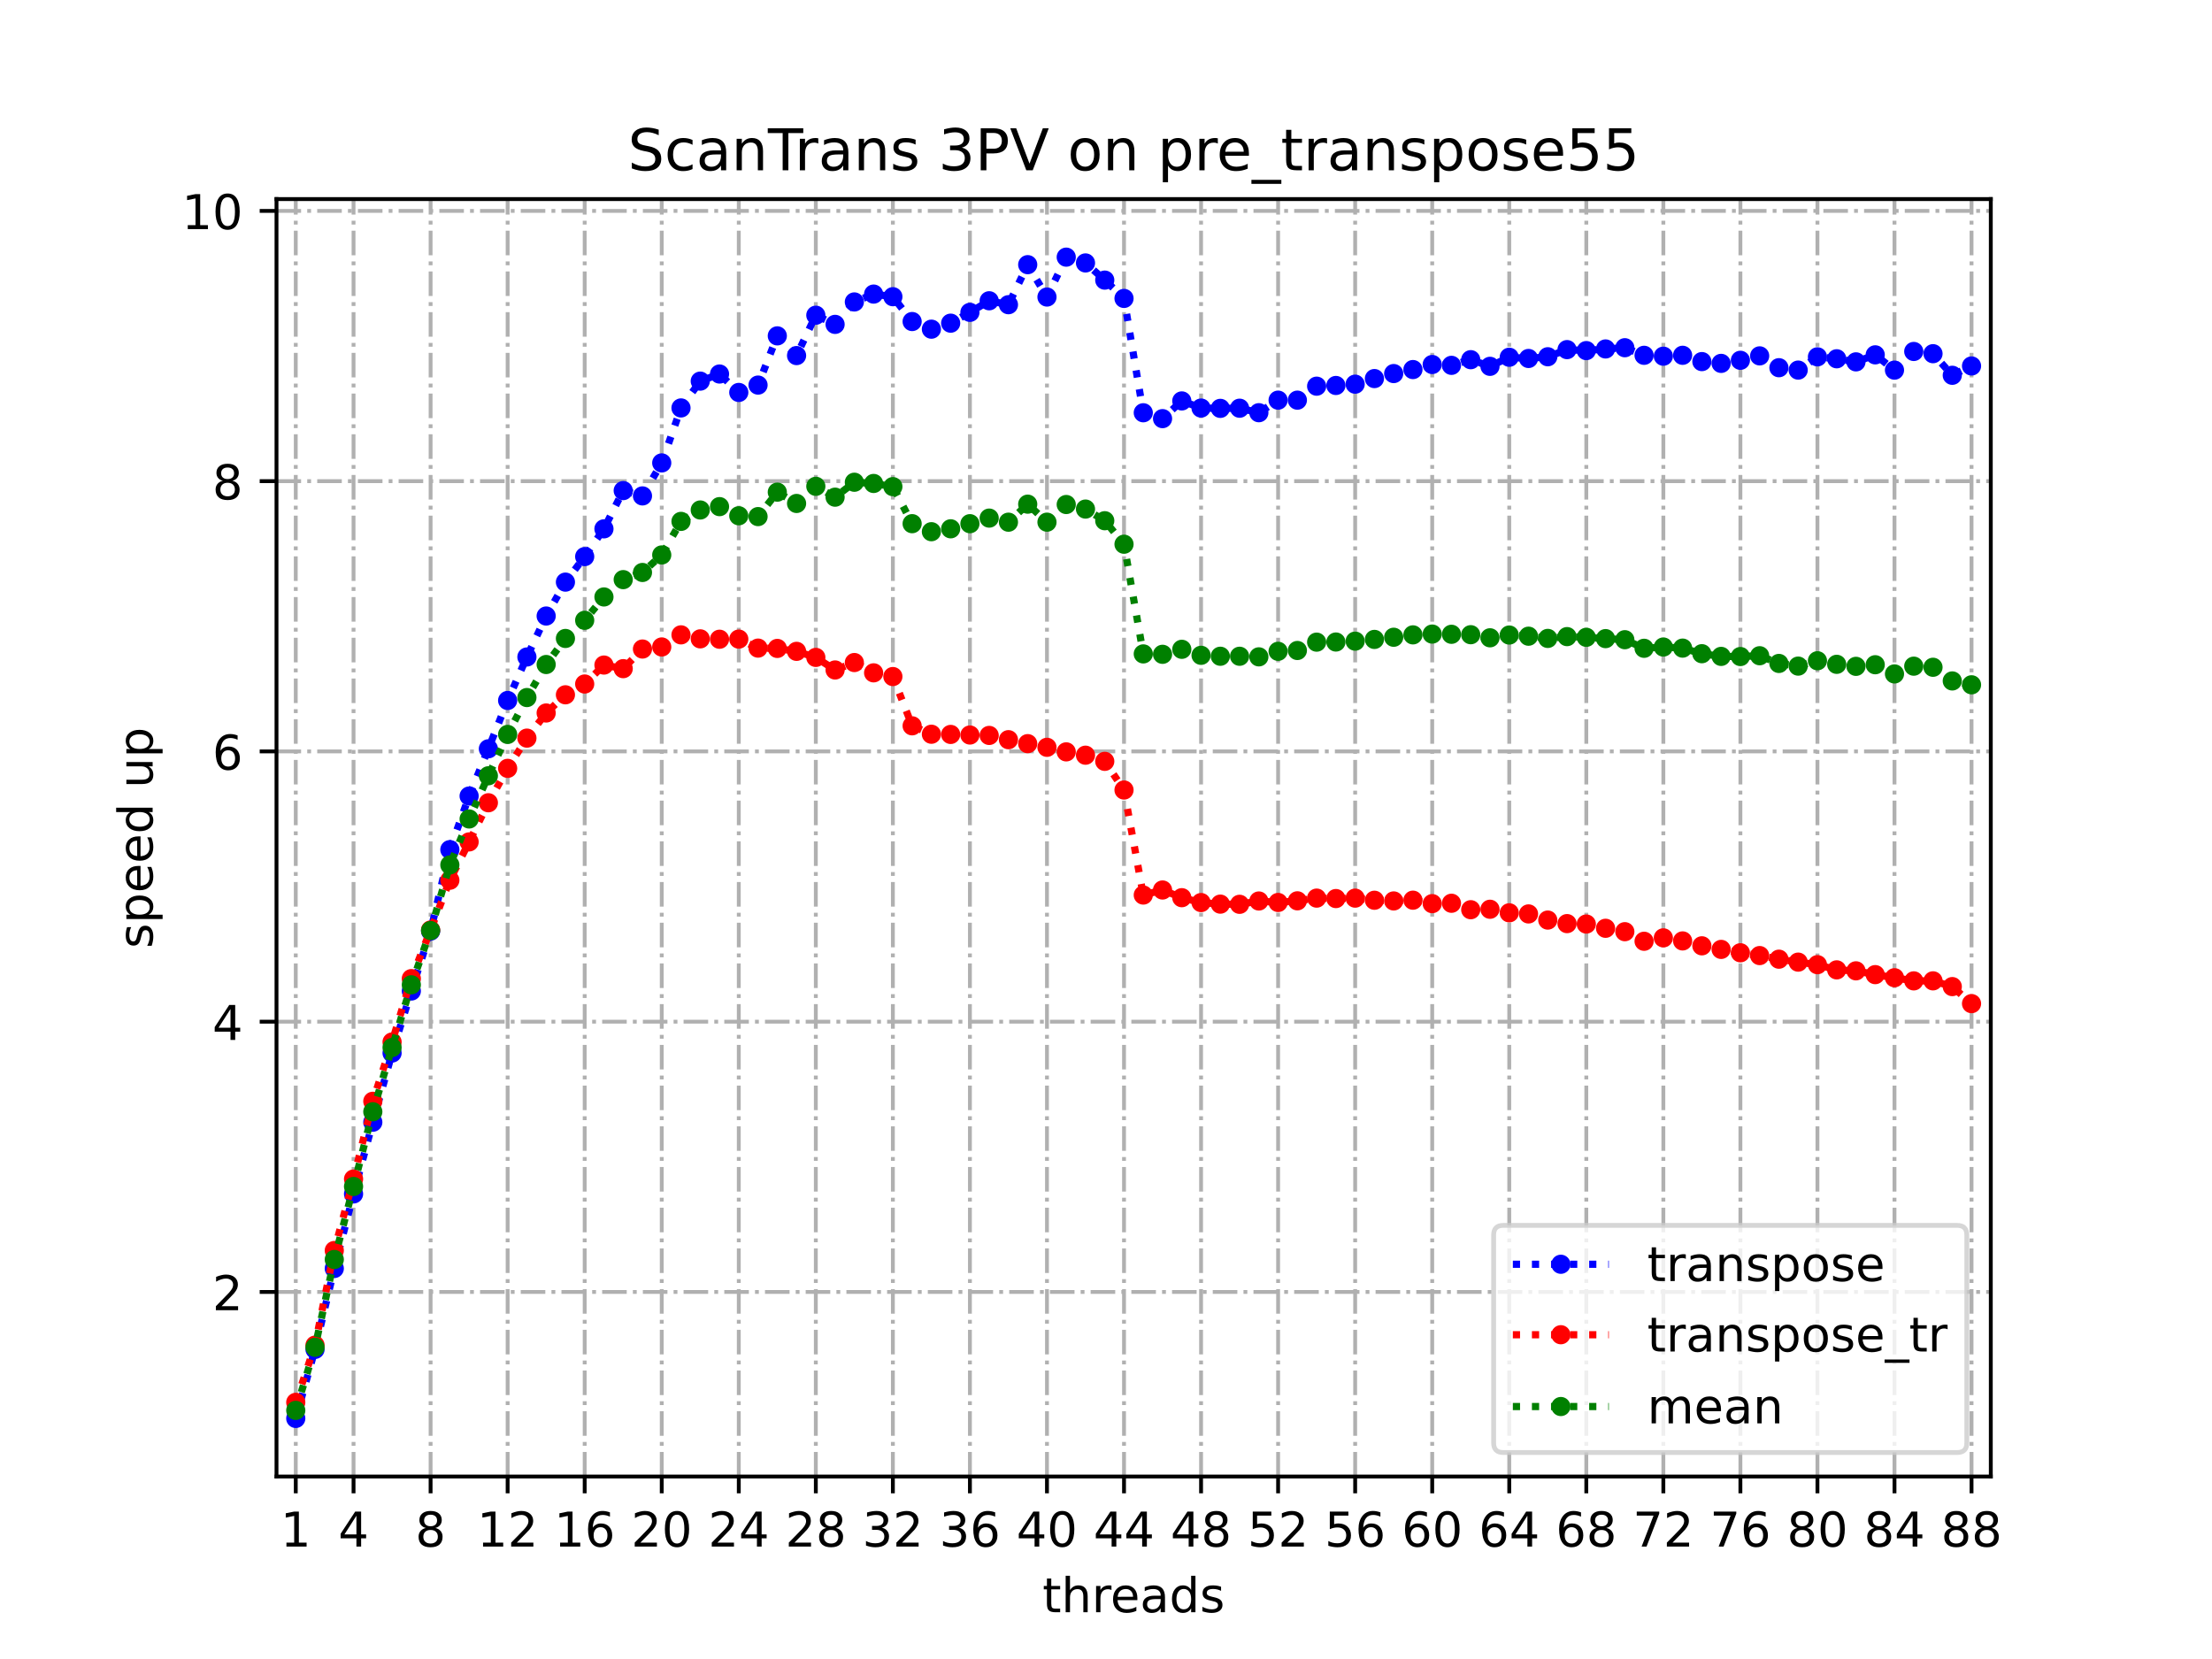 <?xml version="1.0" encoding="utf-8" standalone="no"?>
<!DOCTYPE svg PUBLIC "-//W3C//DTD SVG 1.1//EN"
  "http://www.w3.org/Graphics/SVG/1.1/DTD/svg11.dtd">
<!-- Created with matplotlib (https://matplotlib.org/) -->
<svg height="345.6pt" version="1.1" viewBox="0 0 460.8 345.6" width="460.8pt" xmlns="http://www.w3.org/2000/svg" xmlns:xlink="http://www.w3.org/1999/xlink">
 <defs>
  <style type="text/css">
*{stroke-linecap:butt;stroke-linejoin:round;}
  </style>
 </defs>
 <g id="figure_1">
  <g id="patch_1">
   <path d="M 0 345.6 
L 460.8 345.6 
L 460.8 0 
L 0 0 
z
" style="fill:#ffffff;"/>
  </g>
  <g id="axes_1">
   <g id="patch_2">
    <path d="M 57.6 307.584 
L 414.72 307.584 
L 414.72 41.472 
L 57.6 41.472 
z
" style="fill:#ffffff;"/>
   </g>
   <g id="matplotlib.axis_1">
    <g id="xtick_1">
     <g id="line2d_1">
      <path clip-path="url(#paeb96885ce)" d="M 61.613 307.584 
L 61.613 41.472 
" style="fill:none;stroke:#b0b0b0;stroke-dasharray:5.12,1.28,0.8,1.28;stroke-dashoffset:0;stroke-width:0.8;"/>
     </g>
     <g id="line2d_2">
      <defs>
       <path d="M 0 0 
L 0 3.5 
" id="m04a5df1a90" style="stroke:#000000;stroke-width:0.8;"/>
      </defs>
      <g>
       <use style="stroke:#000000;stroke-width:0.8;" x="61.613" xlink:href="#m04a5df1a90" y="307.584"/>
      </g>
     </g>
     <g id="text_1">
      <!-- 1 -->
      <defs>
       <path d="M 12.406 8.297 
L 28.516 8.297 
L 28.516 63.922 
L 10.984 60.406 
L 10.984 69.391 
L 28.422 72.906 
L 38.281 72.906 
L 38.281 8.297 
L 54.391 8.297 
L 54.391 0 
L 12.406 0 
z
" id="DejaVuSans-49"/>
      </defs>
      <g transform="translate(58.431 322.182)scale(0.1 -0.1)">
       <use xlink:href="#DejaVuSans-49"/>
      </g>
     </g>
    </g>
    <g id="xtick_2">
     <g id="line2d_3">
      <path clip-path="url(#paeb96885ce)" d="M 73.65 307.584 
L 73.65 41.472 
" style="fill:none;stroke:#b0b0b0;stroke-dasharray:5.12,1.28,0.8,1.28;stroke-dashoffset:0;stroke-width:0.8;"/>
     </g>
     <g id="line2d_4">
      <g>
       <use style="stroke:#000000;stroke-width:0.8;" x="73.65" xlink:href="#m04a5df1a90" y="307.584"/>
      </g>
     </g>
     <g id="text_2">
      <!-- 4 -->
      <defs>
       <path d="M 37.797 64.312 
L 12.891 25.391 
L 37.797 25.391 
z
M 35.203 72.906 
L 47.609 72.906 
L 47.609 25.391 
L 58.016 25.391 
L 58.016 17.188 
L 47.609 17.188 
L 47.609 0 
L 37.797 0 
L 37.797 17.188 
L 4.891 17.188 
L 4.891 26.703 
z
" id="DejaVuSans-52"/>
      </defs>
      <g transform="translate(70.469 322.182)scale(0.1 -0.1)">
       <use xlink:href="#DejaVuSans-52"/>
      </g>
     </g>
    </g>
    <g id="xtick_3">
     <g id="line2d_5">
      <path clip-path="url(#paeb96885ce)" d="M 89.701 307.584 
L 89.701 41.472 
" style="fill:none;stroke:#b0b0b0;stroke-dasharray:5.12,1.28,0.8,1.28;stroke-dashoffset:0;stroke-width:0.8;"/>
     </g>
     <g id="line2d_6">
      <g>
       <use style="stroke:#000000;stroke-width:0.8;" x="89.701" xlink:href="#m04a5df1a90" y="307.584"/>
      </g>
     </g>
     <g id="text_3">
      <!-- 8 -->
      <defs>
       <path d="M 31.781 34.625 
Q 24.75 34.625 20.719 30.859 
Q 16.703 27.094 16.703 20.516 
Q 16.703 13.922 20.719 10.156 
Q 24.75 6.391 31.781 6.391 
Q 38.812 6.391 42.859 10.172 
Q 46.922 13.969 46.922 20.516 
Q 46.922 27.094 42.891 30.859 
Q 38.875 34.625 31.781 34.625 
z
M 21.922 38.812 
Q 15.578 40.375 12.031 44.719 
Q 8.5 49.078 8.5 55.328 
Q 8.5 64.062 14.719 69.141 
Q 20.953 74.219 31.781 74.219 
Q 42.672 74.219 48.875 69.141 
Q 55.078 64.062 55.078 55.328 
Q 55.078 49.078 51.531 44.719 
Q 48 40.375 41.703 38.812 
Q 48.828 37.156 52.797 32.312 
Q 56.781 27.484 56.781 20.516 
Q 56.781 9.906 50.312 4.234 
Q 43.844 -1.422 31.781 -1.422 
Q 19.734 -1.422 13.25 4.234 
Q 6.781 9.906 6.781 20.516 
Q 6.781 27.484 10.781 32.312 
Q 14.797 37.156 21.922 38.812 
z
M 18.312 54.391 
Q 18.312 48.734 21.844 45.562 
Q 25.391 42.391 31.781 42.391 
Q 38.141 42.391 41.719 45.562 
Q 45.312 48.734 45.312 54.391 
Q 45.312 60.062 41.719 63.234 
Q 38.141 66.406 31.781 66.406 
Q 25.391 66.406 21.844 63.234 
Q 18.312 60.062 18.312 54.391 
z
" id="DejaVuSans-56"/>
      </defs>
      <g transform="translate(86.519 322.182)scale(0.1 -0.1)">
       <use xlink:href="#DejaVuSans-56"/>
      </g>
     </g>
    </g>
    <g id="xtick_4">
     <g id="line2d_7">
      <path clip-path="url(#paeb96885ce)" d="M 105.751 307.584 
L 105.751 41.472 
" style="fill:none;stroke:#b0b0b0;stroke-dasharray:5.12,1.28,0.8,1.28;stroke-dashoffset:0;stroke-width:0.8;"/>
     </g>
     <g id="line2d_8">
      <g>
       <use style="stroke:#000000;stroke-width:0.8;" x="105.751" xlink:href="#m04a5df1a90" y="307.584"/>
      </g>
     </g>
     <g id="text_4">
      <!-- 12 -->
      <defs>
       <path d="M 19.188 8.297 
L 53.609 8.297 
L 53.609 0 
L 7.328 0 
L 7.328 8.297 
Q 12.938 14.109 22.625 23.891 
Q 32.328 33.688 34.812 36.531 
Q 39.547 41.844 41.422 45.531 
Q 43.312 49.219 43.312 52.781 
Q 43.312 58.594 39.234 62.25 
Q 35.156 65.922 28.609 65.922 
Q 23.969 65.922 18.812 64.312 
Q 13.672 62.703 7.812 59.422 
L 7.812 69.391 
Q 13.766 71.781 18.938 73 
Q 24.125 74.219 28.422 74.219 
Q 39.75 74.219 46.484 68.547 
Q 53.219 62.891 53.219 53.422 
Q 53.219 48.922 51.531 44.891 
Q 49.859 40.875 45.406 35.406 
Q 44.188 33.984 37.641 27.219 
Q 31.109 20.453 19.188 8.297 
z
" id="DejaVuSans-50"/>
      </defs>
      <g transform="translate(99.389 322.182)scale(0.1 -0.1)">
       <use xlink:href="#DejaVuSans-49"/>
       <use x="63.623" xlink:href="#DejaVuSans-50"/>
      </g>
     </g>
    </g>
    <g id="xtick_5">
     <g id="line2d_9">
      <path clip-path="url(#paeb96885ce)" d="M 121.801 307.584 
L 121.801 41.472 
" style="fill:none;stroke:#b0b0b0;stroke-dasharray:5.12,1.28,0.8,1.28;stroke-dashoffset:0;stroke-width:0.8;"/>
     </g>
     <g id="line2d_10">
      <g>
       <use style="stroke:#000000;stroke-width:0.8;" x="121.801" xlink:href="#m04a5df1a90" y="307.584"/>
      </g>
     </g>
     <g id="text_5">
      <!-- 16 -->
      <defs>
       <path d="M 33.016 40.375 
Q 26.375 40.375 22.484 35.828 
Q 18.609 31.297 18.609 23.391 
Q 18.609 15.531 22.484 10.953 
Q 26.375 6.391 33.016 6.391 
Q 39.656 6.391 43.531 10.953 
Q 47.406 15.531 47.406 23.391 
Q 47.406 31.297 43.531 35.828 
Q 39.656 40.375 33.016 40.375 
z
M 52.594 71.297 
L 52.594 62.312 
Q 48.875 64.062 45.094 64.984 
Q 41.312 65.922 37.594 65.922 
Q 27.828 65.922 22.672 59.328 
Q 17.531 52.734 16.797 39.406 
Q 19.672 43.656 24.016 45.922 
Q 28.375 48.188 33.594 48.188 
Q 44.578 48.188 50.953 41.516 
Q 57.328 34.859 57.328 23.391 
Q 57.328 12.156 50.688 5.359 
Q 44.047 -1.422 33.016 -1.422 
Q 20.359 -1.422 13.672 8.266 
Q 6.984 17.969 6.984 36.375 
Q 6.984 53.656 15.188 63.938 
Q 23.391 74.219 37.203 74.219 
Q 40.922 74.219 44.703 73.484 
Q 48.484 72.75 52.594 71.297 
z
" id="DejaVuSans-54"/>
      </defs>
      <g transform="translate(115.439 322.182)scale(0.1 -0.1)">
       <use xlink:href="#DejaVuSans-49"/>
       <use x="63.623" xlink:href="#DejaVuSans-54"/>
      </g>
     </g>
    </g>
    <g id="xtick_6">
     <g id="line2d_11">
      <path clip-path="url(#paeb96885ce)" d="M 137.852 307.584 
L 137.852 41.472 
" style="fill:none;stroke:#b0b0b0;stroke-dasharray:5.12,1.28,0.8,1.28;stroke-dashoffset:0;stroke-width:0.8;"/>
     </g>
     <g id="line2d_12">
      <g>
       <use style="stroke:#000000;stroke-width:0.8;" x="137.852" xlink:href="#m04a5df1a90" y="307.584"/>
      </g>
     </g>
     <g id="text_6">
      <!-- 20 -->
      <defs>
       <path d="M 31.781 66.406 
Q 24.172 66.406 20.328 58.906 
Q 16.5 51.422 16.5 36.375 
Q 16.5 21.391 20.328 13.891 
Q 24.172 6.391 31.781 6.391 
Q 39.453 6.391 43.281 13.891 
Q 47.125 21.391 47.125 36.375 
Q 47.125 51.422 43.281 58.906 
Q 39.453 66.406 31.781 66.406 
z
M 31.781 74.219 
Q 44.047 74.219 50.516 64.516 
Q 56.984 54.828 56.984 36.375 
Q 56.984 17.969 50.516 8.266 
Q 44.047 -1.422 31.781 -1.422 
Q 19.531 -1.422 13.062 8.266 
Q 6.594 17.969 6.594 36.375 
Q 6.594 54.828 13.062 64.516 
Q 19.531 74.219 31.781 74.219 
z
" id="DejaVuSans-48"/>
      </defs>
      <g transform="translate(131.489 322.182)scale(0.1 -0.1)">
       <use xlink:href="#DejaVuSans-50"/>
       <use x="63.623" xlink:href="#DejaVuSans-48"/>
      </g>
     </g>
    </g>
    <g id="xtick_7">
     <g id="line2d_13">
      <path clip-path="url(#paeb96885ce)" d="M 153.902 307.584 
L 153.902 41.472 
" style="fill:none;stroke:#b0b0b0;stroke-dasharray:5.12,1.28,0.8,1.28;stroke-dashoffset:0;stroke-width:0.8;"/>
     </g>
     <g id="line2d_14">
      <g>
       <use style="stroke:#000000;stroke-width:0.8;" x="153.902" xlink:href="#m04a5df1a90" y="307.584"/>
      </g>
     </g>
     <g id="text_7">
      <!-- 24 -->
      <g transform="translate(147.54 322.182)scale(0.1 -0.1)">
       <use xlink:href="#DejaVuSans-50"/>
       <use x="63.623" xlink:href="#DejaVuSans-52"/>
      </g>
     </g>
    </g>
    <g id="xtick_8">
     <g id="line2d_15">
      <path clip-path="url(#paeb96885ce)" d="M 169.952 307.584 
L 169.952 41.472 
" style="fill:none;stroke:#b0b0b0;stroke-dasharray:5.12,1.28,0.8,1.28;stroke-dashoffset:0;stroke-width:0.8;"/>
     </g>
     <g id="line2d_16">
      <g>
       <use style="stroke:#000000;stroke-width:0.8;" x="169.952" xlink:href="#m04a5df1a90" y="307.584"/>
      </g>
     </g>
     <g id="text_8">
      <!-- 28 -->
      <g transform="translate(163.59 322.182)scale(0.1 -0.1)">
       <use xlink:href="#DejaVuSans-50"/>
       <use x="63.623" xlink:href="#DejaVuSans-56"/>
      </g>
     </g>
    </g>
    <g id="xtick_9">
     <g id="line2d_17">
      <path clip-path="url(#paeb96885ce)" d="M 186.003 307.584 
L 186.003 41.472 
" style="fill:none;stroke:#b0b0b0;stroke-dasharray:5.12,1.28,0.8,1.28;stroke-dashoffset:0;stroke-width:0.8;"/>
     </g>
     <g id="line2d_18">
      <g>
       <use style="stroke:#000000;stroke-width:0.8;" x="186.003" xlink:href="#m04a5df1a90" y="307.584"/>
      </g>
     </g>
     <g id="text_9">
      <!-- 32 -->
      <defs>
       <path d="M 40.578 39.312 
Q 47.656 37.797 51.625 33 
Q 55.609 28.219 55.609 21.188 
Q 55.609 10.406 48.188 4.484 
Q 40.766 -1.422 27.094 -1.422 
Q 22.516 -1.422 17.656 -0.516 
Q 12.797 0.391 7.625 2.203 
L 7.625 11.719 
Q 11.719 9.328 16.594 8.109 
Q 21.484 6.891 26.812 6.891 
Q 36.078 6.891 40.938 10.547 
Q 45.797 14.203 45.797 21.188 
Q 45.797 27.641 41.281 31.266 
Q 36.766 34.906 28.719 34.906 
L 20.219 34.906 
L 20.219 43.016 
L 29.109 43.016 
Q 36.375 43.016 40.234 45.922 
Q 44.094 48.828 44.094 54.297 
Q 44.094 59.906 40.109 62.906 
Q 36.141 65.922 28.719 65.922 
Q 24.656 65.922 20.016 65.031 
Q 15.375 64.156 9.812 62.312 
L 9.812 71.094 
Q 15.438 72.656 20.344 73.438 
Q 25.25 74.219 29.594 74.219 
Q 40.828 74.219 47.359 69.109 
Q 53.906 64.016 53.906 55.328 
Q 53.906 49.266 50.438 45.094 
Q 46.969 40.922 40.578 39.312 
z
" id="DejaVuSans-51"/>
      </defs>
      <g transform="translate(179.64 322.182)scale(0.1 -0.1)">
       <use xlink:href="#DejaVuSans-51"/>
       <use x="63.623" xlink:href="#DejaVuSans-50"/>
      </g>
     </g>
    </g>
    <g id="xtick_10">
     <g id="line2d_19">
      <path clip-path="url(#paeb96885ce)" d="M 202.053 307.584 
L 202.053 41.472 
" style="fill:none;stroke:#b0b0b0;stroke-dasharray:5.12,1.28,0.8,1.28;stroke-dashoffset:0;stroke-width:0.8;"/>
     </g>
     <g id="line2d_20">
      <g>
       <use style="stroke:#000000;stroke-width:0.8;" x="202.053" xlink:href="#m04a5df1a90" y="307.584"/>
      </g>
     </g>
     <g id="text_10">
      <!-- 36 -->
      <g transform="translate(195.691 322.182)scale(0.1 -0.1)">
       <use xlink:href="#DejaVuSans-51"/>
       <use x="63.623" xlink:href="#DejaVuSans-54"/>
      </g>
     </g>
    </g>
    <g id="xtick_11">
     <g id="line2d_21">
      <path clip-path="url(#paeb96885ce)" d="M 218.103 307.584 
L 218.103 41.472 
" style="fill:none;stroke:#b0b0b0;stroke-dasharray:5.12,1.28,0.8,1.28;stroke-dashoffset:0;stroke-width:0.8;"/>
     </g>
     <g id="line2d_22">
      <g>
       <use style="stroke:#000000;stroke-width:0.8;" x="218.103" xlink:href="#m04a5df1a90" y="307.584"/>
      </g>
     </g>
     <g id="text_11">
      <!-- 40 -->
      <g transform="translate(211.741 322.182)scale(0.1 -0.1)">
       <use xlink:href="#DejaVuSans-52"/>
       <use x="63.623" xlink:href="#DejaVuSans-48"/>
      </g>
     </g>
    </g>
    <g id="xtick_12">
     <g id="line2d_23">
      <path clip-path="url(#paeb96885ce)" d="M 234.154 307.584 
L 234.154 41.472 
" style="fill:none;stroke:#b0b0b0;stroke-dasharray:5.12,1.28,0.8,1.28;stroke-dashoffset:0;stroke-width:0.8;"/>
     </g>
     <g id="line2d_24">
      <g>
       <use style="stroke:#000000;stroke-width:0.8;" x="234.154" xlink:href="#m04a5df1a90" y="307.584"/>
      </g>
     </g>
     <g id="text_12">
      <!-- 44 -->
      <g transform="translate(227.791 322.182)scale(0.1 -0.1)">
       <use xlink:href="#DejaVuSans-52"/>
       <use x="63.623" xlink:href="#DejaVuSans-52"/>
      </g>
     </g>
    </g>
    <g id="xtick_13">
     <g id="line2d_25">
      <path clip-path="url(#paeb96885ce)" d="M 250.204 307.584 
L 250.204 41.472 
" style="fill:none;stroke:#b0b0b0;stroke-dasharray:5.12,1.28,0.8,1.28;stroke-dashoffset:0;stroke-width:0.8;"/>
     </g>
     <g id="line2d_26">
      <g>
       <use style="stroke:#000000;stroke-width:0.8;" x="250.204" xlink:href="#m04a5df1a90" y="307.584"/>
      </g>
     </g>
     <g id="text_13">
      <!-- 48 -->
      <g transform="translate(243.842 322.182)scale(0.1 -0.1)">
       <use xlink:href="#DejaVuSans-52"/>
       <use x="63.623" xlink:href="#DejaVuSans-56"/>
      </g>
     </g>
    </g>
    <g id="xtick_14">
     <g id="line2d_27">
      <path clip-path="url(#paeb96885ce)" d="M 266.254 307.584 
L 266.254 41.472 
" style="fill:none;stroke:#b0b0b0;stroke-dasharray:5.12,1.28,0.8,1.28;stroke-dashoffset:0;stroke-width:0.8;"/>
     </g>
     <g id="line2d_28">
      <g>
       <use style="stroke:#000000;stroke-width:0.8;" x="266.254" xlink:href="#m04a5df1a90" y="307.584"/>
      </g>
     </g>
     <g id="text_14">
      <!-- 52 -->
      <defs>
       <path d="M 10.797 72.906 
L 49.516 72.906 
L 49.516 64.594 
L 19.828 64.594 
L 19.828 46.734 
Q 21.969 47.469 24.109 47.828 
Q 26.266 48.188 28.422 48.188 
Q 40.625 48.188 47.75 41.5 
Q 54.891 34.812 54.891 23.391 
Q 54.891 11.625 47.562 5.094 
Q 40.234 -1.422 26.906 -1.422 
Q 22.312 -1.422 17.547 -0.641 
Q 12.797 0.141 7.719 1.703 
L 7.719 11.625 
Q 12.109 9.234 16.797 8.062 
Q 21.484 6.891 26.703 6.891 
Q 35.156 6.891 40.078 11.328 
Q 45.016 15.766 45.016 23.391 
Q 45.016 31 40.078 35.438 
Q 35.156 39.891 26.703 39.891 
Q 22.75 39.891 18.812 39.016 
Q 14.891 38.141 10.797 36.281 
z
" id="DejaVuSans-53"/>
      </defs>
      <g transform="translate(259.892 322.182)scale(0.1 -0.1)">
       <use xlink:href="#DejaVuSans-53"/>
       <use x="63.623" xlink:href="#DejaVuSans-50"/>
      </g>
     </g>
    </g>
    <g id="xtick_15">
     <g id="line2d_29">
      <path clip-path="url(#paeb96885ce)" d="M 282.305 307.584 
L 282.305 41.472 
" style="fill:none;stroke:#b0b0b0;stroke-dasharray:5.12,1.28,0.8,1.28;stroke-dashoffset:0;stroke-width:0.8;"/>
     </g>
     <g id="line2d_30">
      <g>
       <use style="stroke:#000000;stroke-width:0.8;" x="282.305" xlink:href="#m04a5df1a90" y="307.584"/>
      </g>
     </g>
     <g id="text_15">
      <!-- 56 -->
      <g transform="translate(275.942 322.182)scale(0.1 -0.1)">
       <use xlink:href="#DejaVuSans-53"/>
       <use x="63.623" xlink:href="#DejaVuSans-54"/>
      </g>
     </g>
    </g>
    <g id="xtick_16">
     <g id="line2d_31">
      <path clip-path="url(#paeb96885ce)" d="M 298.355 307.584 
L 298.355 41.472 
" style="fill:none;stroke:#b0b0b0;stroke-dasharray:5.12,1.28,0.8,1.28;stroke-dashoffset:0;stroke-width:0.8;"/>
     </g>
     <g id="line2d_32">
      <g>
       <use style="stroke:#000000;stroke-width:0.8;" x="298.355" xlink:href="#m04a5df1a90" y="307.584"/>
      </g>
     </g>
     <g id="text_16">
      <!-- 60 -->
      <g transform="translate(291.993 322.182)scale(0.1 -0.1)">
       <use xlink:href="#DejaVuSans-54"/>
       <use x="63.623" xlink:href="#DejaVuSans-48"/>
      </g>
     </g>
    </g>
    <g id="xtick_17">
     <g id="line2d_33">
      <path clip-path="url(#paeb96885ce)" d="M 314.405 307.584 
L 314.405 41.472 
" style="fill:none;stroke:#b0b0b0;stroke-dasharray:5.12,1.28,0.8,1.28;stroke-dashoffset:0;stroke-width:0.8;"/>
     </g>
     <g id="line2d_34">
      <g>
       <use style="stroke:#000000;stroke-width:0.8;" x="314.405" xlink:href="#m04a5df1a90" y="307.584"/>
      </g>
     </g>
     <g id="text_17">
      <!-- 64 -->
      <g transform="translate(308.043 322.182)scale(0.1 -0.1)">
       <use xlink:href="#DejaVuSans-54"/>
       <use x="63.623" xlink:href="#DejaVuSans-52"/>
      </g>
     </g>
    </g>
    <g id="xtick_18">
     <g id="line2d_35">
      <path clip-path="url(#paeb96885ce)" d="M 330.456 307.584 
L 330.456 41.472 
" style="fill:none;stroke:#b0b0b0;stroke-dasharray:5.12,1.28,0.8,1.28;stroke-dashoffset:0;stroke-width:0.8;"/>
     </g>
     <g id="line2d_36">
      <g>
       <use style="stroke:#000000;stroke-width:0.8;" x="330.456" xlink:href="#m04a5df1a90" y="307.584"/>
      </g>
     </g>
     <g id="text_18">
      <!-- 68 -->
      <g transform="translate(324.093 322.182)scale(0.1 -0.1)">
       <use xlink:href="#DejaVuSans-54"/>
       <use x="63.623" xlink:href="#DejaVuSans-56"/>
      </g>
     </g>
    </g>
    <g id="xtick_19">
     <g id="line2d_37">
      <path clip-path="url(#paeb96885ce)" d="M 346.506 307.584 
L 346.506 41.472 
" style="fill:none;stroke:#b0b0b0;stroke-dasharray:5.12,1.28,0.8,1.28;stroke-dashoffset:0;stroke-width:0.8;"/>
     </g>
     <g id="line2d_38">
      <g>
       <use style="stroke:#000000;stroke-width:0.8;" x="346.506" xlink:href="#m04a5df1a90" y="307.584"/>
      </g>
     </g>
     <g id="text_19">
      <!-- 72 -->
      <defs>
       <path d="M 8.203 72.906 
L 55.078 72.906 
L 55.078 68.703 
L 28.609 0 
L 18.312 0 
L 43.219 64.594 
L 8.203 64.594 
z
" id="DejaVuSans-55"/>
      </defs>
      <g transform="translate(340.144 322.182)scale(0.1 -0.1)">
       <use xlink:href="#DejaVuSans-55"/>
       <use x="63.623" xlink:href="#DejaVuSans-50"/>
      </g>
     </g>
    </g>
    <g id="xtick_20">
     <g id="line2d_39">
      <path clip-path="url(#paeb96885ce)" d="M 362.556 307.584 
L 362.556 41.472 
" style="fill:none;stroke:#b0b0b0;stroke-dasharray:5.12,1.28,0.8,1.28;stroke-dashoffset:0;stroke-width:0.8;"/>
     </g>
     <g id="line2d_40">
      <g>
       <use style="stroke:#000000;stroke-width:0.8;" x="362.556" xlink:href="#m04a5df1a90" y="307.584"/>
      </g>
     </g>
     <g id="text_20">
      <!-- 76 -->
      <g transform="translate(356.194 322.182)scale(0.1 -0.1)">
       <use xlink:href="#DejaVuSans-55"/>
       <use x="63.623" xlink:href="#DejaVuSans-54"/>
      </g>
     </g>
    </g>
    <g id="xtick_21">
     <g id="line2d_41">
      <path clip-path="url(#paeb96885ce)" d="M 378.607 307.584 
L 378.607 41.472 
" style="fill:none;stroke:#b0b0b0;stroke-dasharray:5.12,1.28,0.8,1.28;stroke-dashoffset:0;stroke-width:0.8;"/>
     </g>
     <g id="line2d_42">
      <g>
       <use style="stroke:#000000;stroke-width:0.8;" x="378.607" xlink:href="#m04a5df1a90" y="307.584"/>
      </g>
     </g>
     <g id="text_21">
      <!-- 80 -->
      <g transform="translate(372.244 322.182)scale(0.1 -0.1)">
       <use xlink:href="#DejaVuSans-56"/>
       <use x="63.623" xlink:href="#DejaVuSans-48"/>
      </g>
     </g>
    </g>
    <g id="xtick_22">
     <g id="line2d_43">
      <path clip-path="url(#paeb96885ce)" d="M 394.657 307.584 
L 394.657 41.472 
" style="fill:none;stroke:#b0b0b0;stroke-dasharray:5.12,1.28,0.8,1.28;stroke-dashoffset:0;stroke-width:0.8;"/>
     </g>
     <g id="line2d_44">
      <g>
       <use style="stroke:#000000;stroke-width:0.8;" x="394.657" xlink:href="#m04a5df1a90" y="307.584"/>
      </g>
     </g>
     <g id="text_22">
      <!-- 84 -->
      <g transform="translate(388.295 322.182)scale(0.1 -0.1)">
       <use xlink:href="#DejaVuSans-56"/>
       <use x="63.623" xlink:href="#DejaVuSans-52"/>
      </g>
     </g>
    </g>
    <g id="xtick_23">
     <g id="line2d_45">
      <path clip-path="url(#paeb96885ce)" d="M 410.707 307.584 
L 410.707 41.472 
" style="fill:none;stroke:#b0b0b0;stroke-dasharray:5.12,1.28,0.8,1.28;stroke-dashoffset:0;stroke-width:0.8;"/>
     </g>
     <g id="line2d_46">
      <g>
       <use style="stroke:#000000;stroke-width:0.8;" x="410.707" xlink:href="#m04a5df1a90" y="307.584"/>
      </g>
     </g>
     <g id="text_23">
      <!-- 88 -->
      <g transform="translate(404.345 322.182)scale(0.1 -0.1)">
       <use xlink:href="#DejaVuSans-56"/>
       <use x="63.623" xlink:href="#DejaVuSans-56"/>
      </g>
     </g>
    </g>
    <g id="text_24">
     <!-- threads -->
     <defs>
      <path d="M 18.312 70.219 
L 18.312 54.688 
L 36.812 54.688 
L 36.812 47.703 
L 18.312 47.703 
L 18.312 18.016 
Q 18.312 11.328 20.141 9.422 
Q 21.969 7.516 27.594 7.516 
L 36.812 7.516 
L 36.812 0 
L 27.594 0 
Q 17.188 0 13.234 3.875 
Q 9.281 7.766 9.281 18.016 
L 9.281 47.703 
L 2.688 47.703 
L 2.688 54.688 
L 9.281 54.688 
L 9.281 70.219 
z
" id="DejaVuSans-116"/>
      <path d="M 54.891 33.016 
L 54.891 0 
L 45.906 0 
L 45.906 32.719 
Q 45.906 40.484 42.875 44.328 
Q 39.844 48.188 33.797 48.188 
Q 26.516 48.188 22.312 43.547 
Q 18.109 38.922 18.109 30.906 
L 18.109 0 
L 9.078 0 
L 9.078 75.984 
L 18.109 75.984 
L 18.109 46.188 
Q 21.344 51.125 25.703 53.562 
Q 30.078 56 35.797 56 
Q 45.219 56 50.047 50.172 
Q 54.891 44.344 54.891 33.016 
z
" id="DejaVuSans-104"/>
      <path d="M 41.109 46.297 
Q 39.594 47.172 37.812 47.578 
Q 36.031 48 33.891 48 
Q 26.266 48 22.188 43.047 
Q 18.109 38.094 18.109 28.812 
L 18.109 0 
L 9.078 0 
L 9.078 54.688 
L 18.109 54.688 
L 18.109 46.188 
Q 20.953 51.172 25.484 53.578 
Q 30.031 56 36.531 56 
Q 37.453 56 38.578 55.875 
Q 39.703 55.766 41.062 55.516 
z
" id="DejaVuSans-114"/>
      <path d="M 56.203 29.594 
L 56.203 25.203 
L 14.891 25.203 
Q 15.484 15.922 20.484 11.062 
Q 25.484 6.203 34.422 6.203 
Q 39.594 6.203 44.453 7.469 
Q 49.312 8.734 54.109 11.281 
L 54.109 2.781 
Q 49.266 0.734 44.188 -0.344 
Q 39.109 -1.422 33.891 -1.422 
Q 20.797 -1.422 13.156 6.188 
Q 5.516 13.812 5.516 26.812 
Q 5.516 40.234 12.766 48.109 
Q 20.016 56 32.328 56 
Q 43.359 56 49.781 48.891 
Q 56.203 41.797 56.203 29.594 
z
M 47.219 32.234 
Q 47.125 39.594 43.094 43.984 
Q 39.062 48.391 32.422 48.391 
Q 24.906 48.391 20.391 44.141 
Q 15.875 39.891 15.188 32.172 
z
" id="DejaVuSans-101"/>
      <path d="M 34.281 27.484 
Q 23.391 27.484 19.188 25 
Q 14.984 22.516 14.984 16.5 
Q 14.984 11.719 18.141 8.906 
Q 21.297 6.109 26.703 6.109 
Q 34.188 6.109 38.703 11.406 
Q 43.219 16.703 43.219 25.484 
L 43.219 27.484 
z
M 52.203 31.203 
L 52.203 0 
L 43.219 0 
L 43.219 8.297 
Q 40.141 3.328 35.547 0.953 
Q 30.953 -1.422 24.312 -1.422 
Q 15.922 -1.422 10.953 3.297 
Q 6 8.016 6 15.922 
Q 6 25.141 12.172 29.828 
Q 18.359 34.516 30.609 34.516 
L 43.219 34.516 
L 43.219 35.406 
Q 43.219 41.609 39.141 45 
Q 35.062 48.391 27.688 48.391 
Q 23 48.391 18.547 47.266 
Q 14.109 46.141 10.016 43.891 
L 10.016 52.203 
Q 14.938 54.109 19.578 55.047 
Q 24.219 56 28.609 56 
Q 40.484 56 46.344 49.844 
Q 52.203 43.703 52.203 31.203 
z
" id="DejaVuSans-97"/>
      <path d="M 45.406 46.391 
L 45.406 75.984 
L 54.391 75.984 
L 54.391 0 
L 45.406 0 
L 45.406 8.203 
Q 42.578 3.328 38.25 0.953 
Q 33.938 -1.422 27.875 -1.422 
Q 17.969 -1.422 11.734 6.484 
Q 5.516 14.406 5.516 27.297 
Q 5.516 40.188 11.734 48.094 
Q 17.969 56 27.875 56 
Q 33.938 56 38.25 53.625 
Q 42.578 51.266 45.406 46.391 
z
M 14.797 27.297 
Q 14.797 17.391 18.875 11.75 
Q 22.953 6.109 30.078 6.109 
Q 37.203 6.109 41.297 11.75 
Q 45.406 17.391 45.406 27.297 
Q 45.406 37.203 41.297 42.844 
Q 37.203 48.484 30.078 48.484 
Q 22.953 48.484 18.875 42.844 
Q 14.797 37.203 14.797 27.297 
z
" id="DejaVuSans-100"/>
      <path d="M 44.281 53.078 
L 44.281 44.578 
Q 40.484 46.531 36.375 47.5 
Q 32.281 48.484 27.875 48.484 
Q 21.188 48.484 17.844 46.438 
Q 14.5 44.391 14.5 40.281 
Q 14.5 37.156 16.891 35.375 
Q 19.281 33.594 26.516 31.984 
L 29.594 31.297 
Q 39.156 29.25 43.188 25.516 
Q 47.219 21.781 47.219 15.094 
Q 47.219 7.469 41.188 3.016 
Q 35.156 -1.422 24.609 -1.422 
Q 20.219 -1.422 15.453 -0.562 
Q 10.688 0.297 5.422 2 
L 5.422 11.281 
Q 10.406 8.688 15.234 7.391 
Q 20.062 6.109 24.812 6.109 
Q 31.156 6.109 34.562 8.281 
Q 37.984 10.453 37.984 14.406 
Q 37.984 18.062 35.516 20.016 
Q 33.062 21.969 24.703 23.781 
L 21.578 24.516 
Q 13.234 26.266 9.516 29.906 
Q 5.812 33.547 5.812 39.891 
Q 5.812 47.609 11.281 51.797 
Q 16.75 56 26.812 56 
Q 31.781 56 36.172 55.266 
Q 40.578 54.547 44.281 53.078 
z
" id="DejaVuSans-115"/>
     </defs>
     <g transform="translate(217.169 335.861)scale(0.1 -0.1)">
      <use xlink:href="#DejaVuSans-116"/>
      <use x="39.209" xlink:href="#DejaVuSans-104"/>
      <use x="102.588" xlink:href="#DejaVuSans-114"/>
      <use x="141.451" xlink:href="#DejaVuSans-101"/>
      <use x="202.975" xlink:href="#DejaVuSans-97"/>
      <use x="264.254" xlink:href="#DejaVuSans-100"/>
      <use x="327.73" xlink:href="#DejaVuSans-115"/>
     </g>
    </g>
   </g>
   <g id="matplotlib.axis_2">
    <g id="ytick_1">
     <g id="line2d_47">
      <path clip-path="url(#paeb96885ce)" d="M 57.6 269.138 
L 414.72 269.138 
" style="fill:none;stroke:#b0b0b0;stroke-dasharray:5.12,1.28,0.8,1.28;stroke-dashoffset:0;stroke-width:0.8;"/>
     </g>
     <g id="line2d_48">
      <defs>
       <path d="M 0 0 
L -3.5 0 
" id="m85e8e5299d" style="stroke:#000000;stroke-width:0.8;"/>
      </defs>
      <g>
       <use style="stroke:#000000;stroke-width:0.8;" x="57.6" xlink:href="#m85e8e5299d" y="269.138"/>
      </g>
     </g>
     <g id="text_25">
      <!-- 2 -->
      <g transform="translate(44.237 272.937)scale(0.1 -0.1)">
       <use xlink:href="#DejaVuSans-50"/>
      </g>
     </g>
    </g>
    <g id="ytick_2">
     <g id="line2d_49">
      <path clip-path="url(#paeb96885ce)" d="M 57.6 212.837 
L 414.72 212.837 
" style="fill:none;stroke:#b0b0b0;stroke-dasharray:5.12,1.28,0.8,1.28;stroke-dashoffset:0;stroke-width:0.8;"/>
     </g>
     <g id="line2d_50">
      <g>
       <use style="stroke:#000000;stroke-width:0.8;" x="57.6" xlink:href="#m85e8e5299d" y="212.837"/>
      </g>
     </g>
     <g id="text_26">
      <!-- 4 -->
      <g transform="translate(44.237 216.636)scale(0.1 -0.1)">
       <use xlink:href="#DejaVuSans-52"/>
      </g>
     </g>
    </g>
    <g id="ytick_3">
     <g id="line2d_51">
      <path clip-path="url(#paeb96885ce)" d="M 57.6 156.535 
L 414.72 156.535 
" style="fill:none;stroke:#b0b0b0;stroke-dasharray:5.12,1.28,0.8,1.28;stroke-dashoffset:0;stroke-width:0.8;"/>
     </g>
     <g id="line2d_52">
      <g>
       <use style="stroke:#000000;stroke-width:0.8;" x="57.6" xlink:href="#m85e8e5299d" y="156.535"/>
      </g>
     </g>
     <g id="text_27">
      <!-- 6 -->
      <g transform="translate(44.237 160.334)scale(0.1 -0.1)">
       <use xlink:href="#DejaVuSans-54"/>
      </g>
     </g>
    </g>
    <g id="ytick_4">
     <g id="line2d_53">
      <path clip-path="url(#paeb96885ce)" d="M 57.6 100.234 
L 414.72 100.234 
" style="fill:none;stroke:#b0b0b0;stroke-dasharray:5.12,1.28,0.8,1.28;stroke-dashoffset:0;stroke-width:0.8;"/>
     </g>
     <g id="line2d_54">
      <g>
       <use style="stroke:#000000;stroke-width:0.8;" x="57.6" xlink:href="#m85e8e5299d" y="100.234"/>
      </g>
     </g>
     <g id="text_28">
      <!-- 8 -->
      <g transform="translate(44.237 104.033)scale(0.1 -0.1)">
       <use xlink:href="#DejaVuSans-56"/>
      </g>
     </g>
    </g>
    <g id="ytick_5">
     <g id="line2d_55">
      <path clip-path="url(#paeb96885ce)" d="M 57.6 43.932 
L 414.72 43.932 
" style="fill:none;stroke:#b0b0b0;stroke-dasharray:5.12,1.28,0.8,1.28;stroke-dashoffset:0;stroke-width:0.8;"/>
     </g>
     <g id="line2d_56">
      <g>
       <use style="stroke:#000000;stroke-width:0.8;" x="57.6" xlink:href="#m85e8e5299d" y="43.932"/>
      </g>
     </g>
     <g id="text_29">
      <!-- 10 -->
      <g transform="translate(37.875 47.732)scale(0.1 -0.1)">
       <use xlink:href="#DejaVuSans-49"/>
       <use x="63.623" xlink:href="#DejaVuSans-48"/>
      </g>
     </g>
    </g>
    <g id="text_30">
     <!-- speed up -->
     <defs>
      <path d="M 18.109 8.203 
L 18.109 -20.797 
L 9.078 -20.797 
L 9.078 54.688 
L 18.109 54.688 
L 18.109 46.391 
Q 20.953 51.266 25.266 53.625 
Q 29.594 56 35.594 56 
Q 45.562 56 51.781 48.094 
Q 58.016 40.188 58.016 27.297 
Q 58.016 14.406 51.781 6.484 
Q 45.562 -1.422 35.594 -1.422 
Q 29.594 -1.422 25.266 0.953 
Q 20.953 3.328 18.109 8.203 
z
M 48.688 27.297 
Q 48.688 37.203 44.609 42.844 
Q 40.531 48.484 33.406 48.484 
Q 26.266 48.484 22.188 42.844 
Q 18.109 37.203 18.109 27.297 
Q 18.109 17.391 22.188 11.75 
Q 26.266 6.109 33.406 6.109 
Q 40.531 6.109 44.609 11.75 
Q 48.688 17.391 48.688 27.297 
z
" id="DejaVuSans-112"/>
      <path id="DejaVuSans-32"/>
      <path d="M 8.5 21.578 
L 8.5 54.688 
L 17.484 54.688 
L 17.484 21.922 
Q 17.484 14.156 20.5 10.266 
Q 23.531 6.391 29.594 6.391 
Q 36.859 6.391 41.078 11.031 
Q 45.312 15.672 45.312 23.688 
L 45.312 54.688 
L 54.297 54.688 
L 54.297 0 
L 45.312 0 
L 45.312 8.406 
Q 42.047 3.422 37.719 1 
Q 33.406 -1.422 27.688 -1.422 
Q 18.266 -1.422 13.375 4.438 
Q 8.5 10.297 8.5 21.578 
z
M 31.109 56 
z
" id="DejaVuSans-117"/>
     </defs>
     <g transform="translate(31.795 197.566)rotate(-90)scale(0.1 -0.1)">
      <use xlink:href="#DejaVuSans-115"/>
      <use x="52.1" xlink:href="#DejaVuSans-112"/>
      <use x="115.576" xlink:href="#DejaVuSans-101"/>
      <use x="177.1" xlink:href="#DejaVuSans-101"/>
      <use x="238.623" xlink:href="#DejaVuSans-100"/>
      <use x="302.1" xlink:href="#DejaVuSans-32"/>
      <use x="333.887" xlink:href="#DejaVuSans-117"/>
      <use x="397.266" xlink:href="#DejaVuSans-112"/>
     </g>
    </g>
   </g>
   <g id="line2d_57">
    <path clip-path="url(#paeb96885ce)" d="M 61.613 295.488 
L 65.625 281.105 
L 69.638 264.251 
L 73.65 248.719 
L 77.663 233.779 
L 81.676 219.366 
L 85.688 206.447 
L 89.701 193.962 
L 93.713 176.991 
L 97.726 165.83 
L 101.738 155.989 
L 105.751 145.923 
L 109.764 136.861 
L 113.776 128.328 
L 117.789 121.267 
L 121.801 115.951 
L 125.814 110.168 
L 129.827 102.203 
L 133.839 103.307 
L 137.852 96.434 
L 141.864 84.98 
L 145.877 79.396 
L 149.889 77.915 
L 153.902 81.753 
L 157.915 80.22 
L 161.927 69.967 
L 165.94 74.073 
L 169.952 65.665 
L 173.965 67.574 
L 177.978 62.901 
L 181.99 61.264 
L 186.003 61.809 
L 190.015 66.982 
L 194.028 68.573 
L 198.04 67.323 
L 202.053 65.069 
L 206.066 62.657 
L 210.078 63.475 
L 214.091 55.135 
L 218.103 61.877 
L 222.116 53.568 
L 226.129 54.775 
L 230.141 58.352 
L 234.154 62.168 
L 238.166 85.986 
L 242.179 87.209 
L 246.191 83.521 
L 250.204 85.006 
L 254.217 85.071 
L 258.229 85.038 
L 262.242 85.974 
L 266.254 83.36 
L 270.267 83.36 
L 274.28 80.448 
L 278.292 80.301 
L 282.305 80.031 
L 286.317 78.863 
L 290.33 77.821 
L 294.342 76.985 
L 298.355 75.934 
L 302.368 76.108 
L 306.38 74.93 
L 310.393 76.314 
L 314.405 74.423 
L 318.418 74.676 
L 322.431 74.318 
L 326.443 72.831 
L 330.456 73.036 
L 334.468 72.693 
L 338.481 72.436 
L 342.493 74.018 
L 346.506 74.201 
L 350.519 74.015 
L 354.531 75.327 
L 358.544 75.699 
L 362.556 75.058 
L 366.569 74.136 
L 370.582 76.6 
L 374.594 77.098 
L 378.607 74.337 
L 382.619 74.74 
L 386.632 75.383 
L 390.644 73.92 
L 394.657 77.106 
L 398.67 73.217 
L 402.682 73.681 
L 406.695 78.18 
L 410.707 76.238 
" style="fill:none;stroke:#0000ff;stroke-dasharray:1.5,2.475;stroke-dashoffset:0;stroke-width:1.5;"/>
    <defs>
     <path d="M 0 1.5 
C 0.398 1.5 0.779 1.342 1.061 1.061 
C 1.342 0.779 1.5 0.398 1.5 0 
C 1.5 -0.398 1.342 -0.779 1.061 -1.061 
C 0.779 -1.342 0.398 -1.5 0 -1.5 
C -0.398 -1.5 -0.779 -1.342 -1.061 -1.061 
C -1.342 -0.779 -1.5 -0.398 -1.5 0 
C -1.5 0.398 -1.342 0.779 -1.061 1.061 
C -0.779 1.342 -0.398 1.5 0 1.5 
z
" id="mb73080803e" style="stroke:#0000ff;"/>
    </defs>
    <g clip-path="url(#paeb96885ce)">
     <use style="fill:#0000ff;stroke:#0000ff;" x="61.613" xlink:href="#mb73080803e" y="295.488"/>
     <use style="fill:#0000ff;stroke:#0000ff;" x="65.625" xlink:href="#mb73080803e" y="281.105"/>
     <use style="fill:#0000ff;stroke:#0000ff;" x="69.638" xlink:href="#mb73080803e" y="264.251"/>
     <use style="fill:#0000ff;stroke:#0000ff;" x="73.65" xlink:href="#mb73080803e" y="248.719"/>
     <use style="fill:#0000ff;stroke:#0000ff;" x="77.663" xlink:href="#mb73080803e" y="233.779"/>
     <use style="fill:#0000ff;stroke:#0000ff;" x="81.676" xlink:href="#mb73080803e" y="219.366"/>
     <use style="fill:#0000ff;stroke:#0000ff;" x="85.688" xlink:href="#mb73080803e" y="206.447"/>
     <use style="fill:#0000ff;stroke:#0000ff;" x="89.701" xlink:href="#mb73080803e" y="193.962"/>
     <use style="fill:#0000ff;stroke:#0000ff;" x="93.713" xlink:href="#mb73080803e" y="176.991"/>
     <use style="fill:#0000ff;stroke:#0000ff;" x="97.726" xlink:href="#mb73080803e" y="165.83"/>
     <use style="fill:#0000ff;stroke:#0000ff;" x="101.738" xlink:href="#mb73080803e" y="155.989"/>
     <use style="fill:#0000ff;stroke:#0000ff;" x="105.751" xlink:href="#mb73080803e" y="145.923"/>
     <use style="fill:#0000ff;stroke:#0000ff;" x="109.764" xlink:href="#mb73080803e" y="136.861"/>
     <use style="fill:#0000ff;stroke:#0000ff;" x="113.776" xlink:href="#mb73080803e" y="128.328"/>
     <use style="fill:#0000ff;stroke:#0000ff;" x="117.789" xlink:href="#mb73080803e" y="121.267"/>
     <use style="fill:#0000ff;stroke:#0000ff;" x="121.801" xlink:href="#mb73080803e" y="115.951"/>
     <use style="fill:#0000ff;stroke:#0000ff;" x="125.814" xlink:href="#mb73080803e" y="110.168"/>
     <use style="fill:#0000ff;stroke:#0000ff;" x="129.827" xlink:href="#mb73080803e" y="102.203"/>
     <use style="fill:#0000ff;stroke:#0000ff;" x="133.839" xlink:href="#mb73080803e" y="103.307"/>
     <use style="fill:#0000ff;stroke:#0000ff;" x="137.852" xlink:href="#mb73080803e" y="96.434"/>
     <use style="fill:#0000ff;stroke:#0000ff;" x="141.864" xlink:href="#mb73080803e" y="84.98"/>
     <use style="fill:#0000ff;stroke:#0000ff;" x="145.877" xlink:href="#mb73080803e" y="79.396"/>
     <use style="fill:#0000ff;stroke:#0000ff;" x="149.889" xlink:href="#mb73080803e" y="77.915"/>
     <use style="fill:#0000ff;stroke:#0000ff;" x="153.902" xlink:href="#mb73080803e" y="81.753"/>
     <use style="fill:#0000ff;stroke:#0000ff;" x="157.915" xlink:href="#mb73080803e" y="80.22"/>
     <use style="fill:#0000ff;stroke:#0000ff;" x="161.927" xlink:href="#mb73080803e" y="69.967"/>
     <use style="fill:#0000ff;stroke:#0000ff;" x="165.94" xlink:href="#mb73080803e" y="74.073"/>
     <use style="fill:#0000ff;stroke:#0000ff;" x="169.952" xlink:href="#mb73080803e" y="65.665"/>
     <use style="fill:#0000ff;stroke:#0000ff;" x="173.965" xlink:href="#mb73080803e" y="67.574"/>
     <use style="fill:#0000ff;stroke:#0000ff;" x="177.978" xlink:href="#mb73080803e" y="62.901"/>
     <use style="fill:#0000ff;stroke:#0000ff;" x="181.99" xlink:href="#mb73080803e" y="61.264"/>
     <use style="fill:#0000ff;stroke:#0000ff;" x="186.003" xlink:href="#mb73080803e" y="61.809"/>
     <use style="fill:#0000ff;stroke:#0000ff;" x="190.015" xlink:href="#mb73080803e" y="66.982"/>
     <use style="fill:#0000ff;stroke:#0000ff;" x="194.028" xlink:href="#mb73080803e" y="68.573"/>
     <use style="fill:#0000ff;stroke:#0000ff;" x="198.04" xlink:href="#mb73080803e" y="67.323"/>
     <use style="fill:#0000ff;stroke:#0000ff;" x="202.053" xlink:href="#mb73080803e" y="65.069"/>
     <use style="fill:#0000ff;stroke:#0000ff;" x="206.066" xlink:href="#mb73080803e" y="62.657"/>
     <use style="fill:#0000ff;stroke:#0000ff;" x="210.078" xlink:href="#mb73080803e" y="63.475"/>
     <use style="fill:#0000ff;stroke:#0000ff;" x="214.091" xlink:href="#mb73080803e" y="55.135"/>
     <use style="fill:#0000ff;stroke:#0000ff;" x="218.103" xlink:href="#mb73080803e" y="61.877"/>
     <use style="fill:#0000ff;stroke:#0000ff;" x="222.116" xlink:href="#mb73080803e" y="53.568"/>
     <use style="fill:#0000ff;stroke:#0000ff;" x="226.129" xlink:href="#mb73080803e" y="54.775"/>
     <use style="fill:#0000ff;stroke:#0000ff;" x="230.141" xlink:href="#mb73080803e" y="58.352"/>
     <use style="fill:#0000ff;stroke:#0000ff;" x="234.154" xlink:href="#mb73080803e" y="62.168"/>
     <use style="fill:#0000ff;stroke:#0000ff;" x="238.166" xlink:href="#mb73080803e" y="85.986"/>
     <use style="fill:#0000ff;stroke:#0000ff;" x="242.179" xlink:href="#mb73080803e" y="87.209"/>
     <use style="fill:#0000ff;stroke:#0000ff;" x="246.191" xlink:href="#mb73080803e" y="83.521"/>
     <use style="fill:#0000ff;stroke:#0000ff;" x="250.204" xlink:href="#mb73080803e" y="85.006"/>
     <use style="fill:#0000ff;stroke:#0000ff;" x="254.217" xlink:href="#mb73080803e" y="85.071"/>
     <use style="fill:#0000ff;stroke:#0000ff;" x="258.229" xlink:href="#mb73080803e" y="85.038"/>
     <use style="fill:#0000ff;stroke:#0000ff;" x="262.242" xlink:href="#mb73080803e" y="85.974"/>
     <use style="fill:#0000ff;stroke:#0000ff;" x="266.254" xlink:href="#mb73080803e" y="83.36"/>
     <use style="fill:#0000ff;stroke:#0000ff;" x="270.267" xlink:href="#mb73080803e" y="83.36"/>
     <use style="fill:#0000ff;stroke:#0000ff;" x="274.28" xlink:href="#mb73080803e" y="80.448"/>
     <use style="fill:#0000ff;stroke:#0000ff;" x="278.292" xlink:href="#mb73080803e" y="80.301"/>
     <use style="fill:#0000ff;stroke:#0000ff;" x="282.305" xlink:href="#mb73080803e" y="80.031"/>
     <use style="fill:#0000ff;stroke:#0000ff;" x="286.317" xlink:href="#mb73080803e" y="78.863"/>
     <use style="fill:#0000ff;stroke:#0000ff;" x="290.33" xlink:href="#mb73080803e" y="77.821"/>
     <use style="fill:#0000ff;stroke:#0000ff;" x="294.342" xlink:href="#mb73080803e" y="76.985"/>
     <use style="fill:#0000ff;stroke:#0000ff;" x="298.355" xlink:href="#mb73080803e" y="75.934"/>
     <use style="fill:#0000ff;stroke:#0000ff;" x="302.368" xlink:href="#mb73080803e" y="76.108"/>
     <use style="fill:#0000ff;stroke:#0000ff;" x="306.38" xlink:href="#mb73080803e" y="74.93"/>
     <use style="fill:#0000ff;stroke:#0000ff;" x="310.393" xlink:href="#mb73080803e" y="76.314"/>
     <use style="fill:#0000ff;stroke:#0000ff;" x="314.405" xlink:href="#mb73080803e" y="74.423"/>
     <use style="fill:#0000ff;stroke:#0000ff;" x="318.418" xlink:href="#mb73080803e" y="74.676"/>
     <use style="fill:#0000ff;stroke:#0000ff;" x="322.431" xlink:href="#mb73080803e" y="74.318"/>
     <use style="fill:#0000ff;stroke:#0000ff;" x="326.443" xlink:href="#mb73080803e" y="72.831"/>
     <use style="fill:#0000ff;stroke:#0000ff;" x="330.456" xlink:href="#mb73080803e" y="73.036"/>
     <use style="fill:#0000ff;stroke:#0000ff;" x="334.468" xlink:href="#mb73080803e" y="72.693"/>
     <use style="fill:#0000ff;stroke:#0000ff;" x="338.481" xlink:href="#mb73080803e" y="72.436"/>
     <use style="fill:#0000ff;stroke:#0000ff;" x="342.493" xlink:href="#mb73080803e" y="74.018"/>
     <use style="fill:#0000ff;stroke:#0000ff;" x="346.506" xlink:href="#mb73080803e" y="74.201"/>
     <use style="fill:#0000ff;stroke:#0000ff;" x="350.519" xlink:href="#mb73080803e" y="74.015"/>
     <use style="fill:#0000ff;stroke:#0000ff;" x="354.531" xlink:href="#mb73080803e" y="75.327"/>
     <use style="fill:#0000ff;stroke:#0000ff;" x="358.544" xlink:href="#mb73080803e" y="75.699"/>
     <use style="fill:#0000ff;stroke:#0000ff;" x="362.556" xlink:href="#mb73080803e" y="75.058"/>
     <use style="fill:#0000ff;stroke:#0000ff;" x="366.569" xlink:href="#mb73080803e" y="74.136"/>
     <use style="fill:#0000ff;stroke:#0000ff;" x="370.582" xlink:href="#mb73080803e" y="76.6"/>
     <use style="fill:#0000ff;stroke:#0000ff;" x="374.594" xlink:href="#mb73080803e" y="77.098"/>
     <use style="fill:#0000ff;stroke:#0000ff;" x="378.607" xlink:href="#mb73080803e" y="74.337"/>
     <use style="fill:#0000ff;stroke:#0000ff;" x="382.619" xlink:href="#mb73080803e" y="74.74"/>
     <use style="fill:#0000ff;stroke:#0000ff;" x="386.632" xlink:href="#mb73080803e" y="75.383"/>
     <use style="fill:#0000ff;stroke:#0000ff;" x="390.644" xlink:href="#mb73080803e" y="73.92"/>
     <use style="fill:#0000ff;stroke:#0000ff;" x="394.657" xlink:href="#mb73080803e" y="77.106"/>
     <use style="fill:#0000ff;stroke:#0000ff;" x="398.67" xlink:href="#mb73080803e" y="73.217"/>
     <use style="fill:#0000ff;stroke:#0000ff;" x="402.682" xlink:href="#mb73080803e" y="73.681"/>
     <use style="fill:#0000ff;stroke:#0000ff;" x="406.695" xlink:href="#mb73080803e" y="78.18"/>
     <use style="fill:#0000ff;stroke:#0000ff;" x="410.707" xlink:href="#mb73080803e" y="76.238"/>
    </g>
   </g>
   <g id="line2d_58">
    <path clip-path="url(#paeb96885ce)" d="M 61.613 292.136 
L 65.625 280.222 
L 69.638 260.504 
L 73.65 245.615 
L 77.663 229.419 
L 81.676 217.068 
L 85.688 203.862 
L 89.701 193.735 
L 93.713 183.369 
L 97.726 175.383 
L 101.738 167.229 
L 105.751 160.064 
L 109.764 153.764 
L 113.776 148.53 
L 117.789 144.739 
L 121.801 142.491 
L 125.814 138.543 
L 129.827 139.292 
L 133.839 135.205 
L 137.852 134.777 
L 141.864 132.253 
L 145.877 133.084 
L 149.889 133.165 
L 153.902 133.136 
L 157.915 135.012 
L 161.927 135.079 
L 165.94 135.689 
L 169.952 136.952 
L 173.965 139.568 
L 177.978 138.019 
L 181.99 140.166 
L 186.003 140.936 
L 190.015 151.202 
L 194.028 152.955 
L 198.04 152.996 
L 202.053 153.118 
L 206.066 153.203 
L 210.078 154.089 
L 214.091 154.917 
L 218.103 155.679 
L 222.116 156.629 
L 226.129 157.322 
L 230.141 158.602 
L 234.154 164.574 
L 238.166 186.454 
L 242.179 185.402 
L 246.191 187.005 
L 250.204 188.021 
L 254.217 188.347 
L 258.229 188.385 
L 262.242 187.695 
L 266.254 188.002 
L 270.267 187.658 
L 274.28 187.094 
L 278.292 187.186 
L 282.305 187.097 
L 286.317 187.538 
L 290.33 187.683 
L 294.342 187.525 
L 298.355 188.245 
L 302.368 188.165 
L 306.38 189.509 
L 310.393 189.415 
L 314.405 190.157 
L 318.418 190.388 
L 322.431 191.668 
L 326.443 192.405 
L 330.456 192.494 
L 334.468 193.379 
L 338.481 194.088 
L 342.493 196.084 
L 346.506 195.372 
L 350.519 196.012 
L 354.531 197.031 
L 358.544 197.778 
L 362.556 198.48 
L 366.569 199.063 
L 370.582 199.816 
L 374.594 200.429 
L 378.607 200.96 
L 382.619 202.041 
L 386.632 202.243 
L 390.644 203.033 
L 394.657 203.678 
L 398.67 204.335 
L 402.682 204.329 
L 406.695 205.525 
L 410.707 209.075 
" style="fill:none;stroke:#ff0000;stroke-dasharray:1.5,2.475;stroke-dashoffset:0;stroke-width:1.5;"/>
    <defs>
     <path d="M 0 1.5 
C 0.398 1.5 0.779 1.342 1.061 1.061 
C 1.342 0.779 1.5 0.398 1.5 0 
C 1.5 -0.398 1.342 -0.779 1.061 -1.061 
C 0.779 -1.342 0.398 -1.5 0 -1.5 
C -0.398 -1.5 -0.779 -1.342 -1.061 -1.061 
C -1.342 -0.779 -1.5 -0.398 -1.5 0 
C -1.5 0.398 -1.342 0.779 -1.061 1.061 
C -0.779 1.342 -0.398 1.5 0 1.5 
z
" id="mcd3af12cc7" style="stroke:#ff0000;"/>
    </defs>
    <g clip-path="url(#paeb96885ce)">
     <use style="fill:#ff0000;stroke:#ff0000;" x="61.613" xlink:href="#mcd3af12cc7" y="292.136"/>
     <use style="fill:#ff0000;stroke:#ff0000;" x="65.625" xlink:href="#mcd3af12cc7" y="280.222"/>
     <use style="fill:#ff0000;stroke:#ff0000;" x="69.638" xlink:href="#mcd3af12cc7" y="260.504"/>
     <use style="fill:#ff0000;stroke:#ff0000;" x="73.65" xlink:href="#mcd3af12cc7" y="245.615"/>
     <use style="fill:#ff0000;stroke:#ff0000;" x="77.663" xlink:href="#mcd3af12cc7" y="229.419"/>
     <use style="fill:#ff0000;stroke:#ff0000;" x="81.676" xlink:href="#mcd3af12cc7" y="217.068"/>
     <use style="fill:#ff0000;stroke:#ff0000;" x="85.688" xlink:href="#mcd3af12cc7" y="203.862"/>
     <use style="fill:#ff0000;stroke:#ff0000;" x="89.701" xlink:href="#mcd3af12cc7" y="193.735"/>
     <use style="fill:#ff0000;stroke:#ff0000;" x="93.713" xlink:href="#mcd3af12cc7" y="183.369"/>
     <use style="fill:#ff0000;stroke:#ff0000;" x="97.726" xlink:href="#mcd3af12cc7" y="175.383"/>
     <use style="fill:#ff0000;stroke:#ff0000;" x="101.738" xlink:href="#mcd3af12cc7" y="167.229"/>
     <use style="fill:#ff0000;stroke:#ff0000;" x="105.751" xlink:href="#mcd3af12cc7" y="160.064"/>
     <use style="fill:#ff0000;stroke:#ff0000;" x="109.764" xlink:href="#mcd3af12cc7" y="153.764"/>
     <use style="fill:#ff0000;stroke:#ff0000;" x="113.776" xlink:href="#mcd3af12cc7" y="148.53"/>
     <use style="fill:#ff0000;stroke:#ff0000;" x="117.789" xlink:href="#mcd3af12cc7" y="144.739"/>
     <use style="fill:#ff0000;stroke:#ff0000;" x="121.801" xlink:href="#mcd3af12cc7" y="142.491"/>
     <use style="fill:#ff0000;stroke:#ff0000;" x="125.814" xlink:href="#mcd3af12cc7" y="138.543"/>
     <use style="fill:#ff0000;stroke:#ff0000;" x="129.827" xlink:href="#mcd3af12cc7" y="139.292"/>
     <use style="fill:#ff0000;stroke:#ff0000;" x="133.839" xlink:href="#mcd3af12cc7" y="135.205"/>
     <use style="fill:#ff0000;stroke:#ff0000;" x="137.852" xlink:href="#mcd3af12cc7" y="134.777"/>
     <use style="fill:#ff0000;stroke:#ff0000;" x="141.864" xlink:href="#mcd3af12cc7" y="132.253"/>
     <use style="fill:#ff0000;stroke:#ff0000;" x="145.877" xlink:href="#mcd3af12cc7" y="133.084"/>
     <use style="fill:#ff0000;stroke:#ff0000;" x="149.889" xlink:href="#mcd3af12cc7" y="133.165"/>
     <use style="fill:#ff0000;stroke:#ff0000;" x="153.902" xlink:href="#mcd3af12cc7" y="133.136"/>
     <use style="fill:#ff0000;stroke:#ff0000;" x="157.915" xlink:href="#mcd3af12cc7" y="135.012"/>
     <use style="fill:#ff0000;stroke:#ff0000;" x="161.927" xlink:href="#mcd3af12cc7" y="135.079"/>
     <use style="fill:#ff0000;stroke:#ff0000;" x="165.94" xlink:href="#mcd3af12cc7" y="135.689"/>
     <use style="fill:#ff0000;stroke:#ff0000;" x="169.952" xlink:href="#mcd3af12cc7" y="136.952"/>
     <use style="fill:#ff0000;stroke:#ff0000;" x="173.965" xlink:href="#mcd3af12cc7" y="139.568"/>
     <use style="fill:#ff0000;stroke:#ff0000;" x="177.978" xlink:href="#mcd3af12cc7" y="138.019"/>
     <use style="fill:#ff0000;stroke:#ff0000;" x="181.99" xlink:href="#mcd3af12cc7" y="140.166"/>
     <use style="fill:#ff0000;stroke:#ff0000;" x="186.003" xlink:href="#mcd3af12cc7" y="140.936"/>
     <use style="fill:#ff0000;stroke:#ff0000;" x="190.015" xlink:href="#mcd3af12cc7" y="151.202"/>
     <use style="fill:#ff0000;stroke:#ff0000;" x="194.028" xlink:href="#mcd3af12cc7" y="152.955"/>
     <use style="fill:#ff0000;stroke:#ff0000;" x="198.04" xlink:href="#mcd3af12cc7" y="152.996"/>
     <use style="fill:#ff0000;stroke:#ff0000;" x="202.053" xlink:href="#mcd3af12cc7" y="153.118"/>
     <use style="fill:#ff0000;stroke:#ff0000;" x="206.066" xlink:href="#mcd3af12cc7" y="153.203"/>
     <use style="fill:#ff0000;stroke:#ff0000;" x="210.078" xlink:href="#mcd3af12cc7" y="154.089"/>
     <use style="fill:#ff0000;stroke:#ff0000;" x="214.091" xlink:href="#mcd3af12cc7" y="154.917"/>
     <use style="fill:#ff0000;stroke:#ff0000;" x="218.103" xlink:href="#mcd3af12cc7" y="155.679"/>
     <use style="fill:#ff0000;stroke:#ff0000;" x="222.116" xlink:href="#mcd3af12cc7" y="156.629"/>
     <use style="fill:#ff0000;stroke:#ff0000;" x="226.129" xlink:href="#mcd3af12cc7" y="157.322"/>
     <use style="fill:#ff0000;stroke:#ff0000;" x="230.141" xlink:href="#mcd3af12cc7" y="158.602"/>
     <use style="fill:#ff0000;stroke:#ff0000;" x="234.154" xlink:href="#mcd3af12cc7" y="164.574"/>
     <use style="fill:#ff0000;stroke:#ff0000;" x="238.166" xlink:href="#mcd3af12cc7" y="186.454"/>
     <use style="fill:#ff0000;stroke:#ff0000;" x="242.179" xlink:href="#mcd3af12cc7" y="185.402"/>
     <use style="fill:#ff0000;stroke:#ff0000;" x="246.191" xlink:href="#mcd3af12cc7" y="187.005"/>
     <use style="fill:#ff0000;stroke:#ff0000;" x="250.204" xlink:href="#mcd3af12cc7" y="188.021"/>
     <use style="fill:#ff0000;stroke:#ff0000;" x="254.217" xlink:href="#mcd3af12cc7" y="188.347"/>
     <use style="fill:#ff0000;stroke:#ff0000;" x="258.229" xlink:href="#mcd3af12cc7" y="188.385"/>
     <use style="fill:#ff0000;stroke:#ff0000;" x="262.242" xlink:href="#mcd3af12cc7" y="187.695"/>
     <use style="fill:#ff0000;stroke:#ff0000;" x="266.254" xlink:href="#mcd3af12cc7" y="188.002"/>
     <use style="fill:#ff0000;stroke:#ff0000;" x="270.267" xlink:href="#mcd3af12cc7" y="187.658"/>
     <use style="fill:#ff0000;stroke:#ff0000;" x="274.28" xlink:href="#mcd3af12cc7" y="187.094"/>
     <use style="fill:#ff0000;stroke:#ff0000;" x="278.292" xlink:href="#mcd3af12cc7" y="187.186"/>
     <use style="fill:#ff0000;stroke:#ff0000;" x="282.305" xlink:href="#mcd3af12cc7" y="187.097"/>
     <use style="fill:#ff0000;stroke:#ff0000;" x="286.317" xlink:href="#mcd3af12cc7" y="187.538"/>
     <use style="fill:#ff0000;stroke:#ff0000;" x="290.33" xlink:href="#mcd3af12cc7" y="187.683"/>
     <use style="fill:#ff0000;stroke:#ff0000;" x="294.342" xlink:href="#mcd3af12cc7" y="187.525"/>
     <use style="fill:#ff0000;stroke:#ff0000;" x="298.355" xlink:href="#mcd3af12cc7" y="188.245"/>
     <use style="fill:#ff0000;stroke:#ff0000;" x="302.368" xlink:href="#mcd3af12cc7" y="188.165"/>
     <use style="fill:#ff0000;stroke:#ff0000;" x="306.38" xlink:href="#mcd3af12cc7" y="189.509"/>
     <use style="fill:#ff0000;stroke:#ff0000;" x="310.393" xlink:href="#mcd3af12cc7" y="189.415"/>
     <use style="fill:#ff0000;stroke:#ff0000;" x="314.405" xlink:href="#mcd3af12cc7" y="190.157"/>
     <use style="fill:#ff0000;stroke:#ff0000;" x="318.418" xlink:href="#mcd3af12cc7" y="190.388"/>
     <use style="fill:#ff0000;stroke:#ff0000;" x="322.431" xlink:href="#mcd3af12cc7" y="191.668"/>
     <use style="fill:#ff0000;stroke:#ff0000;" x="326.443" xlink:href="#mcd3af12cc7" y="192.405"/>
     <use style="fill:#ff0000;stroke:#ff0000;" x="330.456" xlink:href="#mcd3af12cc7" y="192.494"/>
     <use style="fill:#ff0000;stroke:#ff0000;" x="334.468" xlink:href="#mcd3af12cc7" y="193.379"/>
     <use style="fill:#ff0000;stroke:#ff0000;" x="338.481" xlink:href="#mcd3af12cc7" y="194.088"/>
     <use style="fill:#ff0000;stroke:#ff0000;" x="342.493" xlink:href="#mcd3af12cc7" y="196.084"/>
     <use style="fill:#ff0000;stroke:#ff0000;" x="346.506" xlink:href="#mcd3af12cc7" y="195.372"/>
     <use style="fill:#ff0000;stroke:#ff0000;" x="350.519" xlink:href="#mcd3af12cc7" y="196.012"/>
     <use style="fill:#ff0000;stroke:#ff0000;" x="354.531" xlink:href="#mcd3af12cc7" y="197.031"/>
     <use style="fill:#ff0000;stroke:#ff0000;" x="358.544" xlink:href="#mcd3af12cc7" y="197.778"/>
     <use style="fill:#ff0000;stroke:#ff0000;" x="362.556" xlink:href="#mcd3af12cc7" y="198.48"/>
     <use style="fill:#ff0000;stroke:#ff0000;" x="366.569" xlink:href="#mcd3af12cc7" y="199.063"/>
     <use style="fill:#ff0000;stroke:#ff0000;" x="370.582" xlink:href="#mcd3af12cc7" y="199.816"/>
     <use style="fill:#ff0000;stroke:#ff0000;" x="374.594" xlink:href="#mcd3af12cc7" y="200.429"/>
     <use style="fill:#ff0000;stroke:#ff0000;" x="378.607" xlink:href="#mcd3af12cc7" y="200.96"/>
     <use style="fill:#ff0000;stroke:#ff0000;" x="382.619" xlink:href="#mcd3af12cc7" y="202.041"/>
     <use style="fill:#ff0000;stroke:#ff0000;" x="386.632" xlink:href="#mcd3af12cc7" y="202.243"/>
     <use style="fill:#ff0000;stroke:#ff0000;" x="390.644" xlink:href="#mcd3af12cc7" y="203.033"/>
     <use style="fill:#ff0000;stroke:#ff0000;" x="394.657" xlink:href="#mcd3af12cc7" y="203.678"/>
     <use style="fill:#ff0000;stroke:#ff0000;" x="398.67" xlink:href="#mcd3af12cc7" y="204.335"/>
     <use style="fill:#ff0000;stroke:#ff0000;" x="402.682" xlink:href="#mcd3af12cc7" y="204.329"/>
     <use style="fill:#ff0000;stroke:#ff0000;" x="406.695" xlink:href="#mcd3af12cc7" y="205.525"/>
     <use style="fill:#ff0000;stroke:#ff0000;" x="410.707" xlink:href="#mcd3af12cc7" y="209.075"/>
    </g>
   </g>
   <g id="line2d_59">
    <path clip-path="url(#paeb96885ce)" d="M 61.613 293.812 
L 65.625 280.664 
L 69.638 262.378 
L 73.65 247.167 
L 77.663 231.599 
L 81.676 218.217 
L 85.688 205.154 
L 89.701 193.849 
L 93.713 180.18 
L 97.726 170.606 
L 101.738 161.609 
L 105.751 152.994 
L 109.764 145.313 
L 113.776 138.429 
L 117.789 133.003 
L 121.801 129.221 
L 125.814 124.356 
L 129.827 120.747 
L 133.839 119.256 
L 137.852 115.606 
L 141.864 108.616 
L 145.877 106.24 
L 149.889 105.54 
L 153.902 107.444 
L 157.915 107.616 
L 161.927 102.523 
L 165.94 104.881 
L 169.952 101.309 
L 173.965 103.571 
L 177.978 100.46 
L 181.99 100.715 
L 186.003 101.373 
L 190.015 109.092 
L 194.028 110.764 
L 198.04 110.16 
L 202.053 109.094 
L 206.066 107.93 
L 210.078 108.782 
L 214.091 105.026 
L 218.103 108.778 
L 222.116 105.099 
L 226.129 106.048 
L 230.141 108.477 
L 234.154 113.371 
L 238.166 136.22 
L 242.179 136.305 
L 246.191 135.263 
L 250.204 136.513 
L 254.217 136.709 
L 258.229 136.712 
L 262.242 136.834 
L 266.254 135.681 
L 270.267 135.509 
L 274.28 133.771 
L 278.292 133.744 
L 282.305 133.564 
L 286.317 133.201 
L 290.33 132.752 
L 294.342 132.255 
L 298.355 132.09 
L 302.368 132.136 
L 306.38 132.22 
L 310.393 132.865 
L 314.405 132.29 
L 318.418 132.532 
L 322.431 132.993 
L 326.443 132.618 
L 330.456 132.765 
L 334.468 133.036 
L 338.481 133.262 
L 342.493 135.051 
L 346.506 134.787 
L 350.519 135.014 
L 354.531 136.179 
L 358.544 136.739 
L 362.556 136.769 
L 366.569 136.6 
L 370.582 138.208 
L 374.594 138.763 
L 378.607 137.648 
L 382.619 138.391 
L 386.632 138.813 
L 390.644 138.476 
L 394.657 140.392 
L 398.67 138.776 
L 402.682 139.005 
L 406.695 141.852 
L 410.707 142.657 
" style="fill:none;stroke:#008000;stroke-dasharray:1.5,2.475;stroke-dashoffset:0;stroke-width:1.5;"/>
    <defs>
     <path d="M 0 1.5 
C 0.398 1.5 0.779 1.342 1.061 1.061 
C 1.342 0.779 1.5 0.398 1.5 0 
C 1.5 -0.398 1.342 -0.779 1.061 -1.061 
C 0.779 -1.342 0.398 -1.5 0 -1.5 
C -0.398 -1.5 -0.779 -1.342 -1.061 -1.061 
C -1.342 -0.779 -1.5 -0.398 -1.5 0 
C -1.5 0.398 -1.342 0.779 -1.061 1.061 
C -0.779 1.342 -0.398 1.5 0 1.5 
z
" id="m21c4a7feef" style="stroke:#008000;"/>
    </defs>
    <g clip-path="url(#paeb96885ce)">
     <use style="fill:#008000;stroke:#008000;" x="61.613" xlink:href="#m21c4a7feef" y="293.812"/>
     <use style="fill:#008000;stroke:#008000;" x="65.625" xlink:href="#m21c4a7feef" y="280.664"/>
     <use style="fill:#008000;stroke:#008000;" x="69.638" xlink:href="#m21c4a7feef" y="262.378"/>
     <use style="fill:#008000;stroke:#008000;" x="73.65" xlink:href="#m21c4a7feef" y="247.167"/>
     <use style="fill:#008000;stroke:#008000;" x="77.663" xlink:href="#m21c4a7feef" y="231.599"/>
     <use style="fill:#008000;stroke:#008000;" x="81.676" xlink:href="#m21c4a7feef" y="218.217"/>
     <use style="fill:#008000;stroke:#008000;" x="85.688" xlink:href="#m21c4a7feef" y="205.154"/>
     <use style="fill:#008000;stroke:#008000;" x="89.701" xlink:href="#m21c4a7feef" y="193.849"/>
     <use style="fill:#008000;stroke:#008000;" x="93.713" xlink:href="#m21c4a7feef" y="180.18"/>
     <use style="fill:#008000;stroke:#008000;" x="97.726" xlink:href="#m21c4a7feef" y="170.606"/>
     <use style="fill:#008000;stroke:#008000;" x="101.738" xlink:href="#m21c4a7feef" y="161.609"/>
     <use style="fill:#008000;stroke:#008000;" x="105.751" xlink:href="#m21c4a7feef" y="152.994"/>
     <use style="fill:#008000;stroke:#008000;" x="109.764" xlink:href="#m21c4a7feef" y="145.313"/>
     <use style="fill:#008000;stroke:#008000;" x="113.776" xlink:href="#m21c4a7feef" y="138.429"/>
     <use style="fill:#008000;stroke:#008000;" x="117.789" xlink:href="#m21c4a7feef" y="133.003"/>
     <use style="fill:#008000;stroke:#008000;" x="121.801" xlink:href="#m21c4a7feef" y="129.221"/>
     <use style="fill:#008000;stroke:#008000;" x="125.814" xlink:href="#m21c4a7feef" y="124.356"/>
     <use style="fill:#008000;stroke:#008000;" x="129.827" xlink:href="#m21c4a7feef" y="120.747"/>
     <use style="fill:#008000;stroke:#008000;" x="133.839" xlink:href="#m21c4a7feef" y="119.256"/>
     <use style="fill:#008000;stroke:#008000;" x="137.852" xlink:href="#m21c4a7feef" y="115.606"/>
     <use style="fill:#008000;stroke:#008000;" x="141.864" xlink:href="#m21c4a7feef" y="108.616"/>
     <use style="fill:#008000;stroke:#008000;" x="145.877" xlink:href="#m21c4a7feef" y="106.24"/>
     <use style="fill:#008000;stroke:#008000;" x="149.889" xlink:href="#m21c4a7feef" y="105.54"/>
     <use style="fill:#008000;stroke:#008000;" x="153.902" xlink:href="#m21c4a7feef" y="107.444"/>
     <use style="fill:#008000;stroke:#008000;" x="157.915" xlink:href="#m21c4a7feef" y="107.616"/>
     <use style="fill:#008000;stroke:#008000;" x="161.927" xlink:href="#m21c4a7feef" y="102.523"/>
     <use style="fill:#008000;stroke:#008000;" x="165.94" xlink:href="#m21c4a7feef" y="104.881"/>
     <use style="fill:#008000;stroke:#008000;" x="169.952" xlink:href="#m21c4a7feef" y="101.309"/>
     <use style="fill:#008000;stroke:#008000;" x="173.965" xlink:href="#m21c4a7feef" y="103.571"/>
     <use style="fill:#008000;stroke:#008000;" x="177.978" xlink:href="#m21c4a7feef" y="100.46"/>
     <use style="fill:#008000;stroke:#008000;" x="181.99" xlink:href="#m21c4a7feef" y="100.715"/>
     <use style="fill:#008000;stroke:#008000;" x="186.003" xlink:href="#m21c4a7feef" y="101.373"/>
     <use style="fill:#008000;stroke:#008000;" x="190.015" xlink:href="#m21c4a7feef" y="109.092"/>
     <use style="fill:#008000;stroke:#008000;" x="194.028" xlink:href="#m21c4a7feef" y="110.764"/>
     <use style="fill:#008000;stroke:#008000;" x="198.04" xlink:href="#m21c4a7feef" y="110.16"/>
     <use style="fill:#008000;stroke:#008000;" x="202.053" xlink:href="#m21c4a7feef" y="109.094"/>
     <use style="fill:#008000;stroke:#008000;" x="206.066" xlink:href="#m21c4a7feef" y="107.93"/>
     <use style="fill:#008000;stroke:#008000;" x="210.078" xlink:href="#m21c4a7feef" y="108.782"/>
     <use style="fill:#008000;stroke:#008000;" x="214.091" xlink:href="#m21c4a7feef" y="105.026"/>
     <use style="fill:#008000;stroke:#008000;" x="218.103" xlink:href="#m21c4a7feef" y="108.778"/>
     <use style="fill:#008000;stroke:#008000;" x="222.116" xlink:href="#m21c4a7feef" y="105.099"/>
     <use style="fill:#008000;stroke:#008000;" x="226.129" xlink:href="#m21c4a7feef" y="106.048"/>
     <use style="fill:#008000;stroke:#008000;" x="230.141" xlink:href="#m21c4a7feef" y="108.477"/>
     <use style="fill:#008000;stroke:#008000;" x="234.154" xlink:href="#m21c4a7feef" y="113.371"/>
     <use style="fill:#008000;stroke:#008000;" x="238.166" xlink:href="#m21c4a7feef" y="136.22"/>
     <use style="fill:#008000;stroke:#008000;" x="242.179" xlink:href="#m21c4a7feef" y="136.305"/>
     <use style="fill:#008000;stroke:#008000;" x="246.191" xlink:href="#m21c4a7feef" y="135.263"/>
     <use style="fill:#008000;stroke:#008000;" x="250.204" xlink:href="#m21c4a7feef" y="136.513"/>
     <use style="fill:#008000;stroke:#008000;" x="254.217" xlink:href="#m21c4a7feef" y="136.709"/>
     <use style="fill:#008000;stroke:#008000;" x="258.229" xlink:href="#m21c4a7feef" y="136.712"/>
     <use style="fill:#008000;stroke:#008000;" x="262.242" xlink:href="#m21c4a7feef" y="136.834"/>
     <use style="fill:#008000;stroke:#008000;" x="266.254" xlink:href="#m21c4a7feef" y="135.681"/>
     <use style="fill:#008000;stroke:#008000;" x="270.267" xlink:href="#m21c4a7feef" y="135.509"/>
     <use style="fill:#008000;stroke:#008000;" x="274.28" xlink:href="#m21c4a7feef" y="133.771"/>
     <use style="fill:#008000;stroke:#008000;" x="278.292" xlink:href="#m21c4a7feef" y="133.744"/>
     <use style="fill:#008000;stroke:#008000;" x="282.305" xlink:href="#m21c4a7feef" y="133.564"/>
     <use style="fill:#008000;stroke:#008000;" x="286.317" xlink:href="#m21c4a7feef" y="133.201"/>
     <use style="fill:#008000;stroke:#008000;" x="290.33" xlink:href="#m21c4a7feef" y="132.752"/>
     <use style="fill:#008000;stroke:#008000;" x="294.342" xlink:href="#m21c4a7feef" y="132.255"/>
     <use style="fill:#008000;stroke:#008000;" x="298.355" xlink:href="#m21c4a7feef" y="132.09"/>
     <use style="fill:#008000;stroke:#008000;" x="302.368" xlink:href="#m21c4a7feef" y="132.136"/>
     <use style="fill:#008000;stroke:#008000;" x="306.38" xlink:href="#m21c4a7feef" y="132.22"/>
     <use style="fill:#008000;stroke:#008000;" x="310.393" xlink:href="#m21c4a7feef" y="132.865"/>
     <use style="fill:#008000;stroke:#008000;" x="314.405" xlink:href="#m21c4a7feef" y="132.29"/>
     <use style="fill:#008000;stroke:#008000;" x="318.418" xlink:href="#m21c4a7feef" y="132.532"/>
     <use style="fill:#008000;stroke:#008000;" x="322.431" xlink:href="#m21c4a7feef" y="132.993"/>
     <use style="fill:#008000;stroke:#008000;" x="326.443" xlink:href="#m21c4a7feef" y="132.618"/>
     <use style="fill:#008000;stroke:#008000;" x="330.456" xlink:href="#m21c4a7feef" y="132.765"/>
     <use style="fill:#008000;stroke:#008000;" x="334.468" xlink:href="#m21c4a7feef" y="133.036"/>
     <use style="fill:#008000;stroke:#008000;" x="338.481" xlink:href="#m21c4a7feef" y="133.262"/>
     <use style="fill:#008000;stroke:#008000;" x="342.493" xlink:href="#m21c4a7feef" y="135.051"/>
     <use style="fill:#008000;stroke:#008000;" x="346.506" xlink:href="#m21c4a7feef" y="134.787"/>
     <use style="fill:#008000;stroke:#008000;" x="350.519" xlink:href="#m21c4a7feef" y="135.014"/>
     <use style="fill:#008000;stroke:#008000;" x="354.531" xlink:href="#m21c4a7feef" y="136.179"/>
     <use style="fill:#008000;stroke:#008000;" x="358.544" xlink:href="#m21c4a7feef" y="136.739"/>
     <use style="fill:#008000;stroke:#008000;" x="362.556" xlink:href="#m21c4a7feef" y="136.769"/>
     <use style="fill:#008000;stroke:#008000;" x="366.569" xlink:href="#m21c4a7feef" y="136.6"/>
     <use style="fill:#008000;stroke:#008000;" x="370.582" xlink:href="#m21c4a7feef" y="138.208"/>
     <use style="fill:#008000;stroke:#008000;" x="374.594" xlink:href="#m21c4a7feef" y="138.763"/>
     <use style="fill:#008000;stroke:#008000;" x="378.607" xlink:href="#m21c4a7feef" y="137.648"/>
     <use style="fill:#008000;stroke:#008000;" x="382.619" xlink:href="#m21c4a7feef" y="138.391"/>
     <use style="fill:#008000;stroke:#008000;" x="386.632" xlink:href="#m21c4a7feef" y="138.813"/>
     <use style="fill:#008000;stroke:#008000;" x="390.644" xlink:href="#m21c4a7feef" y="138.476"/>
     <use style="fill:#008000;stroke:#008000;" x="394.657" xlink:href="#m21c4a7feef" y="140.392"/>
     <use style="fill:#008000;stroke:#008000;" x="398.67" xlink:href="#m21c4a7feef" y="138.776"/>
     <use style="fill:#008000;stroke:#008000;" x="402.682" xlink:href="#m21c4a7feef" y="139.005"/>
     <use style="fill:#008000;stroke:#008000;" x="406.695" xlink:href="#m21c4a7feef" y="141.852"/>
     <use style="fill:#008000;stroke:#008000;" x="410.707" xlink:href="#m21c4a7feef" y="142.657"/>
    </g>
   </g>
   <g id="patch_3">
    <path d="M 57.6 307.584 
L 57.6 41.472 
" style="fill:none;stroke:#000000;stroke-linecap:square;stroke-linejoin:miter;stroke-width:0.8;"/>
   </g>
   <g id="patch_4">
    <path d="M 414.72 307.584 
L 414.72 41.472 
" style="fill:none;stroke:#000000;stroke-linecap:square;stroke-linejoin:miter;stroke-width:0.8;"/>
   </g>
   <g id="patch_5">
    <path d="M 57.6 307.584 
L 414.72 307.584 
" style="fill:none;stroke:#000000;stroke-linecap:square;stroke-linejoin:miter;stroke-width:0.8;"/>
   </g>
   <g id="patch_6">
    <path d="M 57.6 41.472 
L 414.72 41.472 
" style="fill:none;stroke:#000000;stroke-linecap:square;stroke-linejoin:miter;stroke-width:0.8;"/>
   </g>
   <g id="text_31">
    <!-- ScanTrans 3PV on pre_transpose55 -->
    <defs>
     <path d="M 53.516 70.516 
L 53.516 60.891 
Q 47.906 63.578 42.922 64.891 
Q 37.938 66.219 33.297 66.219 
Q 25.25 66.219 20.875 63.094 
Q 16.5 59.969 16.5 54.203 
Q 16.5 49.359 19.406 46.891 
Q 22.312 44.438 30.422 42.922 
L 36.375 41.703 
Q 47.406 39.594 52.656 34.297 
Q 57.906 29 57.906 20.125 
Q 57.906 9.516 50.797 4.047 
Q 43.703 -1.422 29.984 -1.422 
Q 24.812 -1.422 18.969 -0.25 
Q 13.141 0.922 6.891 3.219 
L 6.891 13.375 
Q 12.891 10.016 18.656 8.297 
Q 24.422 6.594 29.984 6.594 
Q 38.422 6.594 43.016 9.906 
Q 47.609 13.234 47.609 19.391 
Q 47.609 24.75 44.312 27.781 
Q 41.016 30.812 33.5 32.328 
L 27.484 33.5 
Q 16.453 35.688 11.516 40.375 
Q 6.594 45.062 6.594 53.422 
Q 6.594 63.094 13.406 68.656 
Q 20.219 74.219 32.172 74.219 
Q 37.312 74.219 42.625 73.281 
Q 47.953 72.359 53.516 70.516 
z
" id="DejaVuSans-83"/>
     <path d="M 48.781 52.594 
L 48.781 44.188 
Q 44.969 46.297 41.141 47.344 
Q 37.312 48.391 33.406 48.391 
Q 24.656 48.391 19.812 42.844 
Q 14.984 37.312 14.984 27.297 
Q 14.984 17.281 19.812 11.734 
Q 24.656 6.203 33.406 6.203 
Q 37.312 6.203 41.141 7.25 
Q 44.969 8.297 48.781 10.406 
L 48.781 2.094 
Q 45.016 0.344 40.984 -0.531 
Q 36.969 -1.422 32.422 -1.422 
Q 20.062 -1.422 12.781 6.344 
Q 5.516 14.109 5.516 27.297 
Q 5.516 40.672 12.859 48.328 
Q 20.219 56 33.016 56 
Q 37.156 56 41.109 55.141 
Q 45.062 54.297 48.781 52.594 
z
" id="DejaVuSans-99"/>
     <path d="M 54.891 33.016 
L 54.891 0 
L 45.906 0 
L 45.906 32.719 
Q 45.906 40.484 42.875 44.328 
Q 39.844 48.188 33.797 48.188 
Q 26.516 48.188 22.312 43.547 
Q 18.109 38.922 18.109 30.906 
L 18.109 0 
L 9.078 0 
L 9.078 54.688 
L 18.109 54.688 
L 18.109 46.188 
Q 21.344 51.125 25.703 53.562 
Q 30.078 56 35.797 56 
Q 45.219 56 50.047 50.172 
Q 54.891 44.344 54.891 33.016 
z
" id="DejaVuSans-110"/>
     <path d="M -0.297 72.906 
L 61.375 72.906 
L 61.375 64.594 
L 35.5 64.594 
L 35.5 0 
L 25.594 0 
L 25.594 64.594 
L -0.297 64.594 
z
" id="DejaVuSans-84"/>
     <path d="M 19.672 64.797 
L 19.672 37.406 
L 32.078 37.406 
Q 38.969 37.406 42.719 40.969 
Q 46.484 44.531 46.484 51.125 
Q 46.484 57.672 42.719 61.234 
Q 38.969 64.797 32.078 64.797 
z
M 9.812 72.906 
L 32.078 72.906 
Q 44.344 72.906 50.609 67.359 
Q 56.891 61.812 56.891 51.125 
Q 56.891 40.328 50.609 34.812 
Q 44.344 29.297 32.078 29.297 
L 19.672 29.297 
L 19.672 0 
L 9.812 0 
z
" id="DejaVuSans-80"/>
     <path d="M 28.609 0 
L 0.781 72.906 
L 11.078 72.906 
L 34.188 11.531 
L 57.328 72.906 
L 67.578 72.906 
L 39.797 0 
z
" id="DejaVuSans-86"/>
     <path d="M 30.609 48.391 
Q 23.391 48.391 19.188 42.75 
Q 14.984 37.109 14.984 27.297 
Q 14.984 17.484 19.156 11.844 
Q 23.344 6.203 30.609 6.203 
Q 37.797 6.203 41.984 11.859 
Q 46.188 17.531 46.188 27.297 
Q 46.188 37.016 41.984 42.703 
Q 37.797 48.391 30.609 48.391 
z
M 30.609 56 
Q 42.328 56 49.016 48.375 
Q 55.719 40.766 55.719 27.297 
Q 55.719 13.875 49.016 6.219 
Q 42.328 -1.422 30.609 -1.422 
Q 18.844 -1.422 12.172 6.219 
Q 5.516 13.875 5.516 27.297 
Q 5.516 40.766 12.172 48.375 
Q 18.844 56 30.609 56 
z
" id="DejaVuSans-111"/>
     <path d="M 50.984 -16.609 
L 50.984 -23.578 
L -0.984 -23.578 
L -0.984 -16.609 
z
" id="DejaVuSans-95"/>
    </defs>
    <g transform="translate(130.798 35.472)scale(0.12 -0.12)">
     <use xlink:href="#DejaVuSans-83"/>
     <use x="63.477" xlink:href="#DejaVuSans-99"/>
     <use x="118.457" xlink:href="#DejaVuSans-97"/>
     <use x="179.736" xlink:href="#DejaVuSans-110"/>
     <use x="243.115" xlink:href="#DejaVuSans-84"/>
     <use x="289.449" xlink:href="#DejaVuSans-114"/>
     <use x="330.562" xlink:href="#DejaVuSans-97"/>
     <use x="391.842" xlink:href="#DejaVuSans-110"/>
     <use x="455.221" xlink:href="#DejaVuSans-115"/>
     <use x="507.32" xlink:href="#DejaVuSans-32"/>
     <use x="539.107" xlink:href="#DejaVuSans-51"/>
     <use x="602.73" xlink:href="#DejaVuSans-80"/>
     <use x="663.033" xlink:href="#DejaVuSans-86"/>
     <use x="731.441" xlink:href="#DejaVuSans-32"/>
     <use x="763.229" xlink:href="#DejaVuSans-111"/>
     <use x="824.41" xlink:href="#DejaVuSans-110"/>
     <use x="887.789" xlink:href="#DejaVuSans-32"/>
     <use x="919.576" xlink:href="#DejaVuSans-112"/>
     <use x="983.053" xlink:href="#DejaVuSans-114"/>
     <use x="1021.916" xlink:href="#DejaVuSans-101"/>
     <use x="1083.439" xlink:href="#DejaVuSans-95"/>
     <use x="1133.439" xlink:href="#DejaVuSans-116"/>
     <use x="1172.648" xlink:href="#DejaVuSans-114"/>
     <use x="1213.762" xlink:href="#DejaVuSans-97"/>
     <use x="1275.041" xlink:href="#DejaVuSans-110"/>
     <use x="1338.42" xlink:href="#DejaVuSans-115"/>
     <use x="1390.52" xlink:href="#DejaVuSans-112"/>
     <use x="1453.996" xlink:href="#DejaVuSans-111"/>
     <use x="1515.178" xlink:href="#DejaVuSans-115"/>
     <use x="1567.277" xlink:href="#DejaVuSans-101"/>
     <use x="1628.801" xlink:href="#DejaVuSans-53"/>
     <use x="1692.424" xlink:href="#DejaVuSans-53"/>
    </g>
   </g>
   <g id="legend_1">
    <g id="patch_7">
     <path d="M 313.153 302.584 
L 407.72 302.584 
Q 409.72 302.584 409.72 300.584 
L 409.72 257.272 
Q 409.72 255.272 407.72 255.272 
L 313.153 255.272 
Q 311.153 255.272 311.153 257.272 
L 311.153 300.584 
Q 311.153 302.584 313.153 302.584 
z
" style="fill:#ffffff;opacity:0.8;stroke:#cccccc;stroke-linejoin:miter;"/>
    </g>
    <g id="line2d_60">
     <path d="M 315.153 263.37 
L 335.153 263.37 
" style="fill:none;stroke:#0000ff;stroke-dasharray:1.5,2.475;stroke-dashoffset:0;stroke-width:1.5;"/>
    </g>
    <g id="line2d_61">
     <g>
      <use style="fill:#0000ff;stroke:#0000ff;" x="325.153" xlink:href="#mb73080803e" y="263.37"/>
     </g>
    </g>
    <g id="text_32">
     <!-- transpose -->
     <g transform="translate(343.153 266.87)scale(0.1 -0.1)">
      <use xlink:href="#DejaVuSans-116"/>
      <use x="39.209" xlink:href="#DejaVuSans-114"/>
      <use x="80.322" xlink:href="#DejaVuSans-97"/>
      <use x="141.602" xlink:href="#DejaVuSans-110"/>
      <use x="204.98" xlink:href="#DejaVuSans-115"/>
      <use x="257.08" xlink:href="#DejaVuSans-112"/>
      <use x="320.557" xlink:href="#DejaVuSans-111"/>
      <use x="381.738" xlink:href="#DejaVuSans-115"/>
      <use x="433.838" xlink:href="#DejaVuSans-101"/>
     </g>
    </g>
    <g id="line2d_62">
     <path d="M 315.153 278.048 
L 335.153 278.048 
" style="fill:none;stroke:#ff0000;stroke-dasharray:1.5,2.475;stroke-dashoffset:0;stroke-width:1.5;"/>
    </g>
    <g id="line2d_63">
     <g>
      <use style="fill:#ff0000;stroke:#ff0000;" x="325.153" xlink:href="#mcd3af12cc7" y="278.048"/>
     </g>
    </g>
    <g id="text_33">
     <!-- transpose_tr -->
     <g transform="translate(343.153 281.548)scale(0.1 -0.1)">
      <use xlink:href="#DejaVuSans-116"/>
      <use x="39.209" xlink:href="#DejaVuSans-114"/>
      <use x="80.322" xlink:href="#DejaVuSans-97"/>
      <use x="141.602" xlink:href="#DejaVuSans-110"/>
      <use x="204.98" xlink:href="#DejaVuSans-115"/>
      <use x="257.08" xlink:href="#DejaVuSans-112"/>
      <use x="320.557" xlink:href="#DejaVuSans-111"/>
      <use x="381.738" xlink:href="#DejaVuSans-115"/>
      <use x="433.838" xlink:href="#DejaVuSans-101"/>
      <use x="495.361" xlink:href="#DejaVuSans-95"/>
      <use x="545.361" xlink:href="#DejaVuSans-116"/>
      <use x="584.57" xlink:href="#DejaVuSans-114"/>
     </g>
    </g>
    <g id="line2d_64">
     <path d="M 315.153 293.004 
L 335.153 293.004 
" style="fill:none;stroke:#008000;stroke-dasharray:1.5,2.475;stroke-dashoffset:0;stroke-width:1.5;"/>
    </g>
    <g id="line2d_65">
     <g>
      <use style="fill:#008000;stroke:#008000;" x="325.153" xlink:href="#m21c4a7feef" y="293.004"/>
     </g>
    </g>
    <g id="text_34">
     <!-- mean -->
     <defs>
      <path d="M 52 44.188 
Q 55.375 50.25 60.062 53.125 
Q 64.75 56 71.094 56 
Q 79.641 56 84.281 50.016 
Q 88.922 44.047 88.922 33.016 
L 88.922 0 
L 79.891 0 
L 79.891 32.719 
Q 79.891 40.578 77.094 44.375 
Q 74.312 48.188 68.609 48.188 
Q 61.625 48.188 57.562 43.547 
Q 53.516 38.922 53.516 30.906 
L 53.516 0 
L 44.484 0 
L 44.484 32.719 
Q 44.484 40.625 41.703 44.406 
Q 38.922 48.188 33.109 48.188 
Q 26.219 48.188 22.156 43.531 
Q 18.109 38.875 18.109 30.906 
L 18.109 0 
L 9.078 0 
L 9.078 54.688 
L 18.109 54.688 
L 18.109 46.188 
Q 21.188 51.219 25.484 53.609 
Q 29.781 56 35.688 56 
Q 41.656 56 45.828 52.969 
Q 50 49.953 52 44.188 
z
" id="DejaVuSans-109"/>
     </defs>
     <g transform="translate(343.153 296.504)scale(0.1 -0.1)">
      <use xlink:href="#DejaVuSans-109"/>
      <use x="97.412" xlink:href="#DejaVuSans-101"/>
      <use x="158.936" xlink:href="#DejaVuSans-97"/>
      <use x="220.215" xlink:href="#DejaVuSans-110"/>
     </g>
    </g>
   </g>
  </g>
 </g>
 <defs>
  <clipPath id="paeb96885ce">
   <rect height="266.112" width="357.12" x="57.6" y="41.472"/>
  </clipPath>
 </defs>
</svg>
